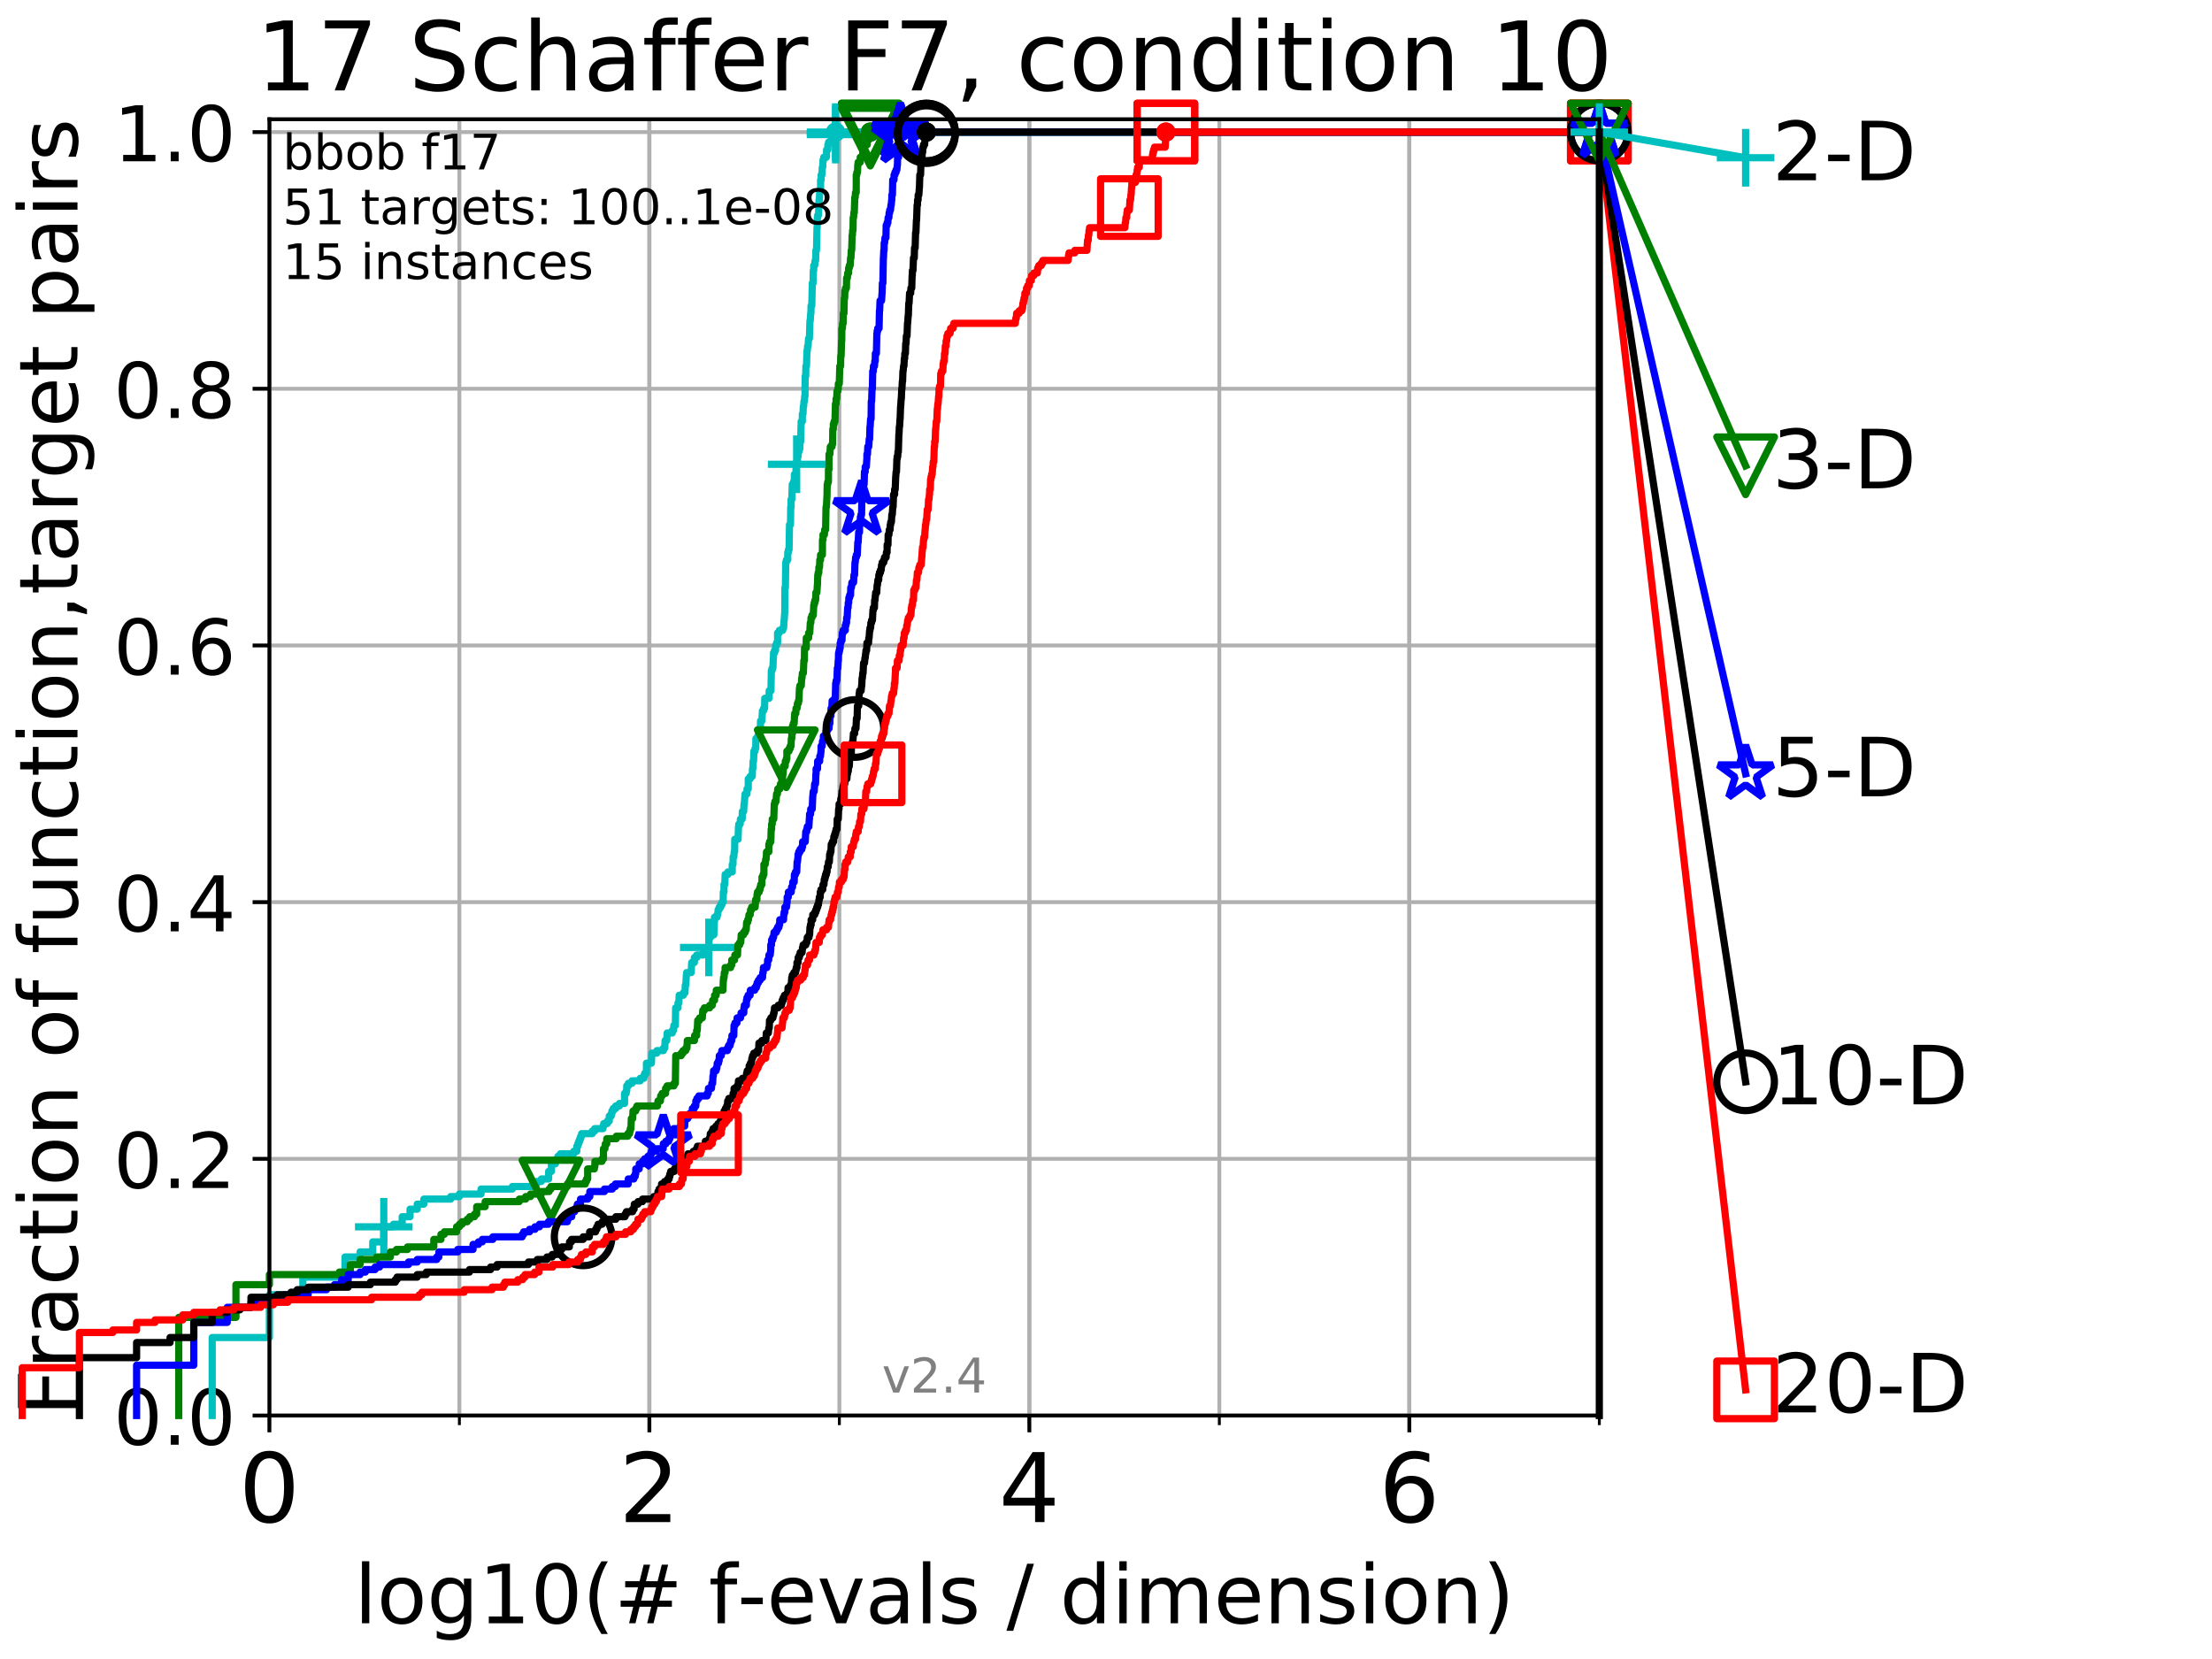 <?xml version="1.0" encoding="utf-8" standalone="no"?>
<!DOCTYPE svg PUBLIC "-//W3C//DTD SVG 1.1//EN"
  "http://www.w3.org/Graphics/SVG/1.1/DTD/svg11.dtd">
<!-- Created with matplotlib (http://matplotlib.org/) -->
<svg height="345.6pt" version="1.1" viewBox="0 0 460.8 345.6" width="460.8pt" xmlns="http://www.w3.org/2000/svg" xmlns:xlink="http://www.w3.org/1999/xlink">
 <defs>
  <style type="text/css">
*{stroke-linecap:butt;stroke-linejoin:round;}
  </style>
 </defs>
 <g id="figure_1">
  <g id="patch_1">
   <path d="M 0 345.6 
L 460.8 345.6 
L 460.8 0 
L 0 0 
z
" style="fill:#ffffff;"/>
  </g>
  <g id="axes_1">
   <g id="patch_2">
    <path d="M 56.12 294.88 
L 333.168 294.88 
L 333.168 24.84 
L 56.12 24.84 
z
" style="fill:#ffffff;"/>
   </g>
   <g id="matplotlib.axis_1">
    <g id="xtick_1">
     <g id="line2d_1">
      <path clip-path="url(#pd04bd08a3f)" d="M 56.12 294.88 
L 56.12 24.84 
" style="fill:none;stroke:#b0b0b0;stroke-linecap:square;stroke-width:0.8;"/>
     </g>
     <g id="line2d_2">
      <defs>
       <path d="M 0 0 
L 0 3.5 
" id="m0f230f4752" style="stroke:#000000;stroke-width:0.8;"/>
      </defs>
      <g>
       <use style="stroke:#000000;stroke-width:0.8;" x="56.12" xlink:href="#m0f230f4752" y="294.88"/>
      </g>
     </g>
     <g id="text_1">
      <!-- 0 -->
      <defs>
       <path d="M 31.781 66.406 
Q 24.172 66.406 20.328 58.906 
Q 16.5 51.422 16.5 36.375 
Q 16.5 21.391 20.328 13.891 
Q 24.172 6.391 31.781 6.391 
Q 39.453 6.391 43.281 13.891 
Q 47.125 21.391 47.125 36.375 
Q 47.125 51.422 43.281 58.906 
Q 39.453 66.406 31.781 66.406 
z
M 31.781 74.219 
Q 44.047 74.219 50.516 64.516 
Q 56.984 54.828 56.984 36.375 
Q 56.984 17.969 50.516 8.266 
Q 44.047 -1.422 31.781 -1.422 
Q 19.531 -1.422 13.062 8.266 
Q 6.594 17.969 6.594 36.375 
Q 6.594 54.828 13.062 64.516 
Q 19.531 74.219 31.781 74.219 
z
" id="DejaVuSans-30"/>
      </defs>
      <g transform="translate(49.758 317.077)scale(0.2 -0.2)">
       <use xlink:href="#DejaVuSans-30"/>
      </g>
     </g>
    </g>
    <g id="xtick_2">
     <g id="line2d_3">
      <path clip-path="url(#pd04bd08a3f)" d="M 135.277 294.88 
L 135.277 24.84 
" style="fill:none;stroke:#b0b0b0;stroke-linecap:square;stroke-width:0.8;"/>
     </g>
     <g id="line2d_4">
      <g>
       <use style="stroke:#000000;stroke-width:0.8;" x="135.277" xlink:href="#m0f230f4752" y="294.88"/>
      </g>
     </g>
     <g id="text_2">
      <!-- 2 -->
      <defs>
       <path d="M 19.188 8.297 
L 53.609 8.297 
L 53.609 0 
L 7.328 0 
L 7.328 8.297 
Q 12.938 14.109 22.625 23.891 
Q 32.328 33.688 34.812 36.531 
Q 39.547 41.844 41.422 45.531 
Q 43.312 49.219 43.312 52.781 
Q 43.312 58.594 39.234 62.25 
Q 35.156 65.922 28.609 65.922 
Q 23.969 65.922 18.812 64.312 
Q 13.672 62.703 7.812 59.422 
L 7.812 69.391 
Q 13.766 71.781 18.938 73 
Q 24.125 74.219 28.422 74.219 
Q 39.75 74.219 46.484 68.547 
Q 53.219 62.891 53.219 53.422 
Q 53.219 48.922 51.531 44.891 
Q 49.859 40.875 45.406 35.406 
Q 44.188 33.984 37.641 27.219 
Q 31.109 20.453 19.188 8.297 
z
" id="DejaVuSans-32"/>
      </defs>
      <g transform="translate(128.914 317.077)scale(0.2 -0.2)">
       <use xlink:href="#DejaVuSans-32"/>
      </g>
     </g>
    </g>
    <g id="xtick_3">
     <g id="line2d_5">
      <path clip-path="url(#pd04bd08a3f)" d="M 214.433 294.88 
L 214.433 24.84 
" style="fill:none;stroke:#b0b0b0;stroke-linecap:square;stroke-width:0.8;"/>
     </g>
     <g id="line2d_6">
      <g>
       <use style="stroke:#000000;stroke-width:0.8;" x="214.433" xlink:href="#m0f230f4752" y="294.88"/>
      </g>
     </g>
     <g id="text_3">
      <!-- 4 -->
      <defs>
       <path d="M 37.797 64.312 
L 12.891 25.391 
L 37.797 25.391 
z
M 35.203 72.906 
L 47.609 72.906 
L 47.609 25.391 
L 58.016 25.391 
L 58.016 17.188 
L 47.609 17.188 
L 47.609 0 
L 37.797 0 
L 37.797 17.188 
L 4.891 17.188 
L 4.891 26.703 
z
" id="DejaVuSans-34"/>
      </defs>
      <g transform="translate(208.071 317.077)scale(0.2 -0.2)">
       <use xlink:href="#DejaVuSans-34"/>
      </g>
     </g>
    </g>
    <g id="xtick_4">
     <g id="line2d_7">
      <path clip-path="url(#pd04bd08a3f)" d="M 293.59 294.88 
L 293.59 24.84 
" style="fill:none;stroke:#b0b0b0;stroke-linecap:square;stroke-width:0.8;"/>
     </g>
     <g id="line2d_8">
      <g>
       <use style="stroke:#000000;stroke-width:0.8;" x="293.59" xlink:href="#m0f230f4752" y="294.88"/>
      </g>
     </g>
     <g id="text_4">
      <!-- 6 -->
      <defs>
       <path d="M 33.016 40.375 
Q 26.375 40.375 22.484 35.828 
Q 18.609 31.297 18.609 23.391 
Q 18.609 15.531 22.484 10.953 
Q 26.375 6.391 33.016 6.391 
Q 39.656 6.391 43.531 10.953 
Q 47.406 15.531 47.406 23.391 
Q 47.406 31.297 43.531 35.828 
Q 39.656 40.375 33.016 40.375 
z
M 52.594 71.297 
L 52.594 62.312 
Q 48.875 64.062 45.094 64.984 
Q 41.312 65.922 37.594 65.922 
Q 27.828 65.922 22.672 59.328 
Q 17.531 52.734 16.797 39.406 
Q 19.672 43.656 24.016 45.922 
Q 28.375 48.188 33.594 48.188 
Q 44.578 48.188 50.953 41.516 
Q 57.328 34.859 57.328 23.391 
Q 57.328 12.156 50.688 5.359 
Q 44.047 -1.422 33.016 -1.422 
Q 20.359 -1.422 13.672 8.266 
Q 6.984 17.969 6.984 36.375 
Q 6.984 53.656 15.188 63.938 
Q 23.391 74.219 37.203 74.219 
Q 40.922 74.219 44.703 73.484 
Q 48.484 72.75 52.594 71.297 
z
" id="DejaVuSans-36"/>
      </defs>
      <g transform="translate(287.227 317.077)scale(0.2 -0.2)">
       <use xlink:href="#DejaVuSans-36"/>
      </g>
     </g>
    </g>
    <g id="xtick_5">
     <g id="line2d_9">
      <path clip-path="url(#pd04bd08a3f)" d="M 56.12 294.88 
L 56.12 24.84 
" style="fill:none;stroke:#b0b0b0;stroke-linecap:square;stroke-width:0.8;"/>
     </g>
     <g id="line2d_10">
      <defs>
       <path d="M 0 0 
L 0 2 
" id="m7e15608ff2" style="stroke:#000000;stroke-width:0.6;"/>
      </defs>
      <g>
       <use style="stroke:#000000;stroke-width:0.6;" x="56.12" xlink:href="#m7e15608ff2" y="294.88"/>
      </g>
     </g>
    </g>
    <g id="xtick_6">
     <g id="line2d_11">
      <path clip-path="url(#pd04bd08a3f)" d="M 95.698 294.88 
L 95.698 24.84 
" style="fill:none;stroke:#b0b0b0;stroke-linecap:square;stroke-width:0.8;"/>
     </g>
     <g id="line2d_12">
      <g>
       <use style="stroke:#000000;stroke-width:0.6;" x="95.698" xlink:href="#m7e15608ff2" y="294.88"/>
      </g>
     </g>
    </g>
    <g id="xtick_7">
     <g id="line2d_13">
      <path clip-path="url(#pd04bd08a3f)" d="M 135.277 294.88 
L 135.277 24.84 
" style="fill:none;stroke:#b0b0b0;stroke-linecap:square;stroke-width:0.8;"/>
     </g>
     <g id="line2d_14">
      <g>
       <use style="stroke:#000000;stroke-width:0.6;" x="135.277" xlink:href="#m7e15608ff2" y="294.88"/>
      </g>
     </g>
    </g>
    <g id="xtick_8">
     <g id="line2d_15">
      <path clip-path="url(#pd04bd08a3f)" d="M 174.855 294.88 
L 174.855 24.84 
" style="fill:none;stroke:#b0b0b0;stroke-linecap:square;stroke-width:0.8;"/>
     </g>
     <g id="line2d_16">
      <g>
       <use style="stroke:#000000;stroke-width:0.6;" x="174.855" xlink:href="#m7e15608ff2" y="294.88"/>
      </g>
     </g>
    </g>
    <g id="xtick_9">
     <g id="line2d_17">
      <path clip-path="url(#pd04bd08a3f)" d="M 214.433 294.88 
L 214.433 24.84 
" style="fill:none;stroke:#b0b0b0;stroke-linecap:square;stroke-width:0.8;"/>
     </g>
     <g id="line2d_18">
      <g>
       <use style="stroke:#000000;stroke-width:0.6;" x="214.433" xlink:href="#m7e15608ff2" y="294.88"/>
      </g>
     </g>
    </g>
    <g id="xtick_10">
     <g id="line2d_19">
      <path clip-path="url(#pd04bd08a3f)" d="M 254.011 294.88 
L 254.011 24.84 
" style="fill:none;stroke:#b0b0b0;stroke-linecap:square;stroke-width:0.8;"/>
     </g>
     <g id="line2d_20">
      <g>
       <use style="stroke:#000000;stroke-width:0.6;" x="254.011" xlink:href="#m7e15608ff2" y="294.88"/>
      </g>
     </g>
    </g>
    <g id="xtick_11">
     <g id="line2d_21">
      <path clip-path="url(#pd04bd08a3f)" d="M 293.59 294.88 
L 293.59 24.84 
" style="fill:none;stroke:#b0b0b0;stroke-linecap:square;stroke-width:0.8;"/>
     </g>
     <g id="line2d_22">
      <g>
       <use style="stroke:#000000;stroke-width:0.6;" x="293.59" xlink:href="#m7e15608ff2" y="294.88"/>
      </g>
     </g>
    </g>
    <g id="xtick_12">
     <g id="line2d_23">
      <path clip-path="url(#pd04bd08a3f)" d="M 333.168 294.88 
L 333.168 24.84 
" style="fill:none;stroke:#b0b0b0;stroke-linecap:square;stroke-width:0.8;"/>
     </g>
     <g id="line2d_24">
      <g>
       <use style="stroke:#000000;stroke-width:0.6;" x="333.168" xlink:href="#m7e15608ff2" y="294.88"/>
      </g>
     </g>
    </g>
    <g id="text_5">
     <!-- log10(# f-evals / dimension) -->
     <defs>
      <path d="M 9.422 75.984 
L 18.406 75.984 
L 18.406 0 
L 9.422 0 
z
" id="DejaVuSans-6c"/>
      <path d="M 30.609 48.391 
Q 23.391 48.391 19.188 42.75 
Q 14.984 37.109 14.984 27.297 
Q 14.984 17.484 19.156 11.844 
Q 23.344 6.203 30.609 6.203 
Q 37.797 6.203 41.984 11.859 
Q 46.188 17.531 46.188 27.297 
Q 46.188 37.016 41.984 42.703 
Q 37.797 48.391 30.609 48.391 
z
M 30.609 56 
Q 42.328 56 49.016 48.375 
Q 55.719 40.766 55.719 27.297 
Q 55.719 13.875 49.016 6.219 
Q 42.328 -1.422 30.609 -1.422 
Q 18.844 -1.422 12.172 6.219 
Q 5.516 13.875 5.516 27.297 
Q 5.516 40.766 12.172 48.375 
Q 18.844 56 30.609 56 
z
" id="DejaVuSans-6f"/>
      <path d="M 45.406 27.984 
Q 45.406 37.75 41.375 43.109 
Q 37.359 48.484 30.078 48.484 
Q 22.859 48.484 18.828 43.109 
Q 14.797 37.75 14.797 27.984 
Q 14.797 18.266 18.828 12.891 
Q 22.859 7.516 30.078 7.516 
Q 37.359 7.516 41.375 12.891 
Q 45.406 18.266 45.406 27.984 
z
M 54.391 6.781 
Q 54.391 -7.172 48.188 -13.984 
Q 42 -20.797 29.203 -20.797 
Q 24.469 -20.797 20.266 -20.094 
Q 16.062 -19.391 12.109 -17.922 
L 12.109 -9.188 
Q 16.062 -11.328 19.922 -12.344 
Q 23.781 -13.375 27.781 -13.375 
Q 36.625 -13.375 41.016 -8.766 
Q 45.406 -4.156 45.406 5.172 
L 45.406 9.625 
Q 42.625 4.781 38.281 2.391 
Q 33.938 0 27.875 0 
Q 17.828 0 11.672 7.656 
Q 5.516 15.328 5.516 27.984 
Q 5.516 40.672 11.672 48.328 
Q 17.828 56 27.875 56 
Q 33.938 56 38.281 53.609 
Q 42.625 51.219 45.406 46.391 
L 45.406 54.688 
L 54.391 54.688 
z
" id="DejaVuSans-67"/>
      <path d="M 12.406 8.297 
L 28.516 8.297 
L 28.516 63.922 
L 10.984 60.406 
L 10.984 69.391 
L 28.422 72.906 
L 38.281 72.906 
L 38.281 8.297 
L 54.391 8.297 
L 54.391 0 
L 12.406 0 
z
" id="DejaVuSans-31"/>
      <path d="M 31 75.875 
Q 24.469 64.656 21.281 53.656 
Q 18.109 42.672 18.109 31.391 
Q 18.109 20.125 21.312 9.062 
Q 24.516 -2 31 -13.188 
L 23.188 -13.188 
Q 15.875 -1.703 12.234 9.375 
Q 8.594 20.453 8.594 31.391 
Q 8.594 42.281 12.203 53.312 
Q 15.828 64.359 23.188 75.875 
z
" id="DejaVuSans-28"/>
      <path d="M 51.125 44 
L 36.922 44 
L 32.812 27.688 
L 47.125 27.688 
z
M 43.797 71.781 
L 38.719 51.516 
L 52.984 51.516 
L 58.109 71.781 
L 65.922 71.781 
L 60.891 51.516 
L 76.125 51.516 
L 76.125 44 
L 58.984 44 
L 54.984 27.688 
L 70.516 27.688 
L 70.516 20.219 
L 53.078 20.219 
L 48 0 
L 40.188 0 
L 45.219 20.219 
L 30.906 20.219 
L 25.875 0 
L 18.016 0 
L 23.094 20.219 
L 7.719 20.219 
L 7.719 27.688 
L 24.906 27.688 
L 29 44 
L 13.281 44 
L 13.281 51.516 
L 30.906 51.516 
L 35.891 71.781 
z
" id="DejaVuSans-23"/>
      <path id="DejaVuSans-20"/>
      <path d="M 37.109 75.984 
L 37.109 68.5 
L 28.516 68.5 
Q 23.688 68.5 21.797 66.547 
Q 19.922 64.594 19.922 59.516 
L 19.922 54.688 
L 34.719 54.688 
L 34.719 47.703 
L 19.922 47.703 
L 19.922 0 
L 10.891 0 
L 10.891 47.703 
L 2.297 47.703 
L 2.297 54.688 
L 10.891 54.688 
L 10.891 58.5 
Q 10.891 67.625 15.141 71.797 
Q 19.391 75.984 28.609 75.984 
z
" id="DejaVuSans-66"/>
      <path d="M 4.891 31.391 
L 31.203 31.391 
L 31.203 23.391 
L 4.891 23.391 
z
" id="DejaVuSans-2d"/>
      <path d="M 56.203 29.594 
L 56.203 25.203 
L 14.891 25.203 
Q 15.484 15.922 20.484 11.062 
Q 25.484 6.203 34.422 6.203 
Q 39.594 6.203 44.453 7.469 
Q 49.312 8.734 54.109 11.281 
L 54.109 2.781 
Q 49.266 0.734 44.188 -0.344 
Q 39.109 -1.422 33.891 -1.422 
Q 20.797 -1.422 13.156 6.188 
Q 5.516 13.812 5.516 26.812 
Q 5.516 40.234 12.766 48.109 
Q 20.016 56 32.328 56 
Q 43.359 56 49.781 48.891 
Q 56.203 41.797 56.203 29.594 
z
M 47.219 32.234 
Q 47.125 39.594 43.094 43.984 
Q 39.062 48.391 32.422 48.391 
Q 24.906 48.391 20.391 44.141 
Q 15.875 39.891 15.188 32.172 
z
" id="DejaVuSans-65"/>
      <path d="M 2.984 54.688 
L 12.5 54.688 
L 29.594 8.797 
L 46.688 54.688 
L 56.203 54.688 
L 35.688 0 
L 23.484 0 
z
" id="DejaVuSans-76"/>
      <path d="M 34.281 27.484 
Q 23.391 27.484 19.188 25 
Q 14.984 22.516 14.984 16.5 
Q 14.984 11.719 18.141 8.906 
Q 21.297 6.109 26.703 6.109 
Q 34.188 6.109 38.703 11.406 
Q 43.219 16.703 43.219 25.484 
L 43.219 27.484 
z
M 52.203 31.203 
L 52.203 0 
L 43.219 0 
L 43.219 8.297 
Q 40.141 3.328 35.547 0.953 
Q 30.953 -1.422 24.312 -1.422 
Q 15.922 -1.422 10.953 3.297 
Q 6 8.016 6 15.922 
Q 6 25.141 12.172 29.828 
Q 18.359 34.516 30.609 34.516 
L 43.219 34.516 
L 43.219 35.406 
Q 43.219 41.609 39.141 45 
Q 35.062 48.391 27.688 48.391 
Q 23 48.391 18.547 47.266 
Q 14.109 46.141 10.016 43.891 
L 10.016 52.203 
Q 14.938 54.109 19.578 55.047 
Q 24.219 56 28.609 56 
Q 40.484 56 46.344 49.844 
Q 52.203 43.703 52.203 31.203 
z
" id="DejaVuSans-61"/>
      <path d="M 44.281 53.078 
L 44.281 44.578 
Q 40.484 46.531 36.375 47.5 
Q 32.281 48.484 27.875 48.484 
Q 21.188 48.484 17.844 46.438 
Q 14.5 44.391 14.5 40.281 
Q 14.5 37.156 16.891 35.375 
Q 19.281 33.594 26.516 31.984 
L 29.594 31.297 
Q 39.156 29.25 43.188 25.516 
Q 47.219 21.781 47.219 15.094 
Q 47.219 7.469 41.188 3.016 
Q 35.156 -1.422 24.609 -1.422 
Q 20.219 -1.422 15.453 -0.562 
Q 10.688 0.297 5.422 2 
L 5.422 11.281 
Q 10.406 8.688 15.234 7.391 
Q 20.062 6.109 24.812 6.109 
Q 31.156 6.109 34.562 8.281 
Q 37.984 10.453 37.984 14.406 
Q 37.984 18.062 35.516 20.016 
Q 33.062 21.969 24.703 23.781 
L 21.578 24.516 
Q 13.234 26.266 9.516 29.906 
Q 5.812 33.547 5.812 39.891 
Q 5.812 47.609 11.281 51.797 
Q 16.75 56 26.812 56 
Q 31.781 56 36.172 55.266 
Q 40.578 54.547 44.281 53.078 
z
" id="DejaVuSans-73"/>
      <path d="M 25.391 72.906 
L 33.688 72.906 
L 8.297 -9.281 
L 0 -9.281 
z
" id="DejaVuSans-2f"/>
      <path d="M 45.406 46.391 
L 45.406 75.984 
L 54.391 75.984 
L 54.391 0 
L 45.406 0 
L 45.406 8.203 
Q 42.578 3.328 38.25 0.953 
Q 33.938 -1.422 27.875 -1.422 
Q 17.969 -1.422 11.734 6.484 
Q 5.516 14.406 5.516 27.297 
Q 5.516 40.188 11.734 48.094 
Q 17.969 56 27.875 56 
Q 33.938 56 38.25 53.625 
Q 42.578 51.266 45.406 46.391 
z
M 14.797 27.297 
Q 14.797 17.391 18.875 11.75 
Q 22.953 6.109 30.078 6.109 
Q 37.203 6.109 41.297 11.75 
Q 45.406 17.391 45.406 27.297 
Q 45.406 37.203 41.297 42.844 
Q 37.203 48.484 30.078 48.484 
Q 22.953 48.484 18.875 42.844 
Q 14.797 37.203 14.797 27.297 
z
" id="DejaVuSans-64"/>
      <path d="M 9.422 54.688 
L 18.406 54.688 
L 18.406 0 
L 9.422 0 
z
M 9.422 75.984 
L 18.406 75.984 
L 18.406 64.594 
L 9.422 64.594 
z
" id="DejaVuSans-69"/>
      <path d="M 52 44.188 
Q 55.375 50.25 60.062 53.125 
Q 64.75 56 71.094 56 
Q 79.641 56 84.281 50.016 
Q 88.922 44.047 88.922 33.016 
L 88.922 0 
L 79.891 0 
L 79.891 32.719 
Q 79.891 40.578 77.094 44.375 
Q 74.312 48.188 68.609 48.188 
Q 61.625 48.188 57.562 43.547 
Q 53.516 38.922 53.516 30.906 
L 53.516 0 
L 44.484 0 
L 44.484 32.719 
Q 44.484 40.625 41.703 44.406 
Q 38.922 48.188 33.109 48.188 
Q 26.219 48.188 22.156 43.531 
Q 18.109 38.875 18.109 30.906 
L 18.109 0 
L 9.078 0 
L 9.078 54.688 
L 18.109 54.688 
L 18.109 46.188 
Q 21.188 51.219 25.484 53.609 
Q 29.781 56 35.688 56 
Q 41.656 56 45.828 52.969 
Q 50 49.953 52 44.188 
z
" id="DejaVuSans-6d"/>
      <path d="M 54.891 33.016 
L 54.891 0 
L 45.906 0 
L 45.906 32.719 
Q 45.906 40.484 42.875 44.328 
Q 39.844 48.188 33.797 48.188 
Q 26.516 48.188 22.312 43.547 
Q 18.109 38.922 18.109 30.906 
L 18.109 0 
L 9.078 0 
L 9.078 54.688 
L 18.109 54.688 
L 18.109 46.188 
Q 21.344 51.125 25.703 53.562 
Q 30.078 56 35.797 56 
Q 45.219 56 50.047 50.172 
Q 54.891 44.344 54.891 33.016 
z
" id="DejaVuSans-6e"/>
      <path d="M 8.016 75.875 
L 15.828 75.875 
Q 23.141 64.359 26.781 53.312 
Q 30.422 42.281 30.422 31.391 
Q 30.422 20.453 26.781 9.375 
Q 23.141 -1.703 15.828 -13.188 
L 8.016 -13.188 
Q 14.5 -2 17.703 9.062 
Q 20.906 20.125 20.906 31.391 
Q 20.906 42.672 17.703 53.656 
Q 14.5 64.656 8.016 75.875 
z
" id="DejaVuSans-29"/>
     </defs>
     <g transform="translate(73.803 338.154)scale(0.17 -0.17)">
      <use xlink:href="#DejaVuSans-6c"/>
      <use x="27.783" xlink:href="#DejaVuSans-6f"/>
      <use x="88.965" xlink:href="#DejaVuSans-67"/>
      <use x="152.441" xlink:href="#DejaVuSans-31"/>
      <use x="216.064" xlink:href="#DejaVuSans-30"/>
      <use x="279.688" xlink:href="#DejaVuSans-28"/>
      <use x="318.701" xlink:href="#DejaVuSans-23"/>
      <use x="402.49" xlink:href="#DejaVuSans-20"/>
      <use x="434.277" xlink:href="#DejaVuSans-66"/>
      <use x="469.404" xlink:href="#DejaVuSans-2d"/>
      <use x="505.488" xlink:href="#DejaVuSans-65"/>
      <use x="567.012" xlink:href="#DejaVuSans-76"/>
      <use x="626.191" xlink:href="#DejaVuSans-61"/>
      <use x="687.471" xlink:href="#DejaVuSans-6c"/>
      <use x="715.254" xlink:href="#DejaVuSans-73"/>
      <use x="767.354" xlink:href="#DejaVuSans-20"/>
      <use x="799.141" xlink:href="#DejaVuSans-2f"/>
      <use x="832.832" xlink:href="#DejaVuSans-20"/>
      <use x="864.619" xlink:href="#DejaVuSans-64"/>
      <use x="928.096" xlink:href="#DejaVuSans-69"/>
      <use x="955.879" xlink:href="#DejaVuSans-6d"/>
      <use x="1053.291" xlink:href="#DejaVuSans-65"/>
      <use x="1114.814" xlink:href="#DejaVuSans-6e"/>
      <use x="1178.193" xlink:href="#DejaVuSans-73"/>
      <use x="1230.293" xlink:href="#DejaVuSans-69"/>
      <use x="1258.076" xlink:href="#DejaVuSans-6f"/>
      <use x="1319.258" xlink:href="#DejaVuSans-6e"/>
      <use x="1382.637" xlink:href="#DejaVuSans-29"/>
     </g>
    </g>
   </g>
   <g id="matplotlib.axis_2">
    <g id="ytick_1">
     <g id="line2d_25">
      <path clip-path="url(#pd04bd08a3f)" d="M 56.12 294.88 
L 333.168 294.88 
" style="fill:none;stroke:#b0b0b0;stroke-linecap:square;stroke-width:0.8;"/>
     </g>
     <g id="line2d_26">
      <defs>
       <path d="M 0 0 
L -3.5 0 
" id="m8de6d39f1d" style="stroke:#000000;stroke-width:0.8;"/>
      </defs>
      <g>
       <use style="stroke:#000000;stroke-width:0.8;" x="56.12" xlink:href="#m8de6d39f1d" y="294.88"/>
      </g>
     </g>
     <g id="text_6">
      <!-- 0.0 -->
      <defs>
       <path d="M 10.688 12.406 
L 21 12.406 
L 21 0 
L 10.688 0 
z
" id="DejaVuSans-2e"/>
      </defs>
      <g transform="translate(23.675 300.959)scale(0.16 -0.16)">
       <use xlink:href="#DejaVuSans-30"/>
       <use x="63.623" xlink:href="#DejaVuSans-2e"/>
       <use x="95.41" xlink:href="#DejaVuSans-30"/>
      </g>
     </g>
    </g>
    <g id="ytick_2">
     <g id="line2d_27">
      <path clip-path="url(#pd04bd08a3f)" d="M 56.12 241.407 
L 333.168 241.407 
" style="fill:none;stroke:#b0b0b0;stroke-linecap:square;stroke-width:0.8;"/>
     </g>
     <g id="line2d_28">
      <g>
       <use style="stroke:#000000;stroke-width:0.8;" x="56.12" xlink:href="#m8de6d39f1d" y="241.407"/>
      </g>
     </g>
     <g id="text_7">
      <!-- 0.2 -->
      <g transform="translate(23.675 247.485)scale(0.16 -0.16)">
       <use xlink:href="#DejaVuSans-30"/>
       <use x="63.623" xlink:href="#DejaVuSans-2e"/>
       <use x="95.41" xlink:href="#DejaVuSans-32"/>
      </g>
     </g>
    </g>
    <g id="ytick_3">
     <g id="line2d_29">
      <path clip-path="url(#pd04bd08a3f)" d="M 56.12 187.933 
L 333.168 187.933 
" style="fill:none;stroke:#b0b0b0;stroke-linecap:square;stroke-width:0.8;"/>
     </g>
     <g id="line2d_30">
      <g>
       <use style="stroke:#000000;stroke-width:0.8;" x="56.12" xlink:href="#m8de6d39f1d" y="187.933"/>
      </g>
     </g>
     <g id="text_8">
      <!-- 0.4 -->
      <g transform="translate(23.675 194.012)scale(0.16 -0.16)">
       <use xlink:href="#DejaVuSans-30"/>
       <use x="63.623" xlink:href="#DejaVuSans-2e"/>
       <use x="95.41" xlink:href="#DejaVuSans-34"/>
      </g>
     </g>
    </g>
    <g id="ytick_4">
     <g id="line2d_31">
      <path clip-path="url(#pd04bd08a3f)" d="M 56.12 134.46 
L 333.168 134.46 
" style="fill:none;stroke:#b0b0b0;stroke-linecap:square;stroke-width:0.8;"/>
     </g>
     <g id="line2d_32">
      <g>
       <use style="stroke:#000000;stroke-width:0.8;" x="56.12" xlink:href="#m8de6d39f1d" y="134.46"/>
      </g>
     </g>
     <g id="text_9">
      <!-- 0.6 -->
      <g transform="translate(23.675 140.539)scale(0.16 -0.16)">
       <use xlink:href="#DejaVuSans-30"/>
       <use x="63.623" xlink:href="#DejaVuSans-2e"/>
       <use x="95.41" xlink:href="#DejaVuSans-36"/>
      </g>
     </g>
    </g>
    <g id="ytick_5">
     <g id="line2d_33">
      <path clip-path="url(#pd04bd08a3f)" d="M 56.12 80.987 
L 333.168 80.987 
" style="fill:none;stroke:#b0b0b0;stroke-linecap:square;stroke-width:0.8;"/>
     </g>
     <g id="line2d_34">
      <g>
       <use style="stroke:#000000;stroke-width:0.8;" x="56.12" xlink:href="#m8de6d39f1d" y="80.987"/>
      </g>
     </g>
     <g id="text_10">
      <!-- 0.8 -->
      <defs>
       <path d="M 31.781 34.625 
Q 24.75 34.625 20.719 30.859 
Q 16.703 27.094 16.703 20.516 
Q 16.703 13.922 20.719 10.156 
Q 24.75 6.391 31.781 6.391 
Q 38.812 6.391 42.859 10.172 
Q 46.922 13.969 46.922 20.516 
Q 46.922 27.094 42.891 30.859 
Q 38.875 34.625 31.781 34.625 
z
M 21.922 38.812 
Q 15.578 40.375 12.031 44.719 
Q 8.5 49.078 8.5 55.328 
Q 8.5 64.062 14.719 69.141 
Q 20.953 74.219 31.781 74.219 
Q 42.672 74.219 48.875 69.141 
Q 55.078 64.062 55.078 55.328 
Q 55.078 49.078 51.531 44.719 
Q 48 40.375 41.703 38.812 
Q 48.828 37.156 52.797 32.312 
Q 56.781 27.484 56.781 20.516 
Q 56.781 9.906 50.312 4.234 
Q 43.844 -1.422 31.781 -1.422 
Q 19.734 -1.422 13.25 4.234 
Q 6.781 9.906 6.781 20.516 
Q 6.781 27.484 10.781 32.312 
Q 14.797 37.156 21.922 38.812 
z
M 18.312 54.391 
Q 18.312 48.734 21.844 45.562 
Q 25.391 42.391 31.781 42.391 
Q 38.141 42.391 41.719 45.562 
Q 45.312 48.734 45.312 54.391 
Q 45.312 60.062 41.719 63.234 
Q 38.141 66.406 31.781 66.406 
Q 25.391 66.406 21.844 63.234 
Q 18.312 60.062 18.312 54.391 
z
" id="DejaVuSans-38"/>
      </defs>
      <g transform="translate(23.675 87.066)scale(0.16 -0.16)">
       <use xlink:href="#DejaVuSans-30"/>
       <use x="63.623" xlink:href="#DejaVuSans-2e"/>
       <use x="95.41" xlink:href="#DejaVuSans-38"/>
      </g>
     </g>
    </g>
    <g id="ytick_6">
     <g id="line2d_35">
      <path clip-path="url(#pd04bd08a3f)" d="M 56.12 27.514 
L 333.168 27.514 
" style="fill:none;stroke:#b0b0b0;stroke-linecap:square;stroke-width:0.8;"/>
     </g>
     <g id="line2d_36">
      <g>
       <use style="stroke:#000000;stroke-width:0.8;" x="56.12" xlink:href="#m8de6d39f1d" y="27.514"/>
      </g>
     </g>
     <g id="text_11">
      <!-- 1.0 -->
      <g transform="translate(23.675 33.592)scale(0.16 -0.16)">
       <use xlink:href="#DejaVuSans-31"/>
       <use x="63.623" xlink:href="#DejaVuSans-2e"/>
       <use x="95.41" xlink:href="#DejaVuSans-30"/>
      </g>
     </g>
    </g>
    <g id="text_12">
     <!-- Fraction of function,target pairs -->
     <defs>
      <path d="M 9.812 72.906 
L 51.703 72.906 
L 51.703 64.594 
L 19.672 64.594 
L 19.672 43.109 
L 48.578 43.109 
L 48.578 34.812 
L 19.672 34.812 
L 19.672 0 
L 9.812 0 
z
" id="DejaVuSans-46"/>
      <path d="M 41.109 46.297 
Q 39.594 47.172 37.812 47.578 
Q 36.031 48 33.891 48 
Q 26.266 48 22.188 43.047 
Q 18.109 38.094 18.109 28.812 
L 18.109 0 
L 9.078 0 
L 9.078 54.688 
L 18.109 54.688 
L 18.109 46.188 
Q 20.953 51.172 25.484 53.578 
Q 30.031 56 36.531 56 
Q 37.453 56 38.578 55.875 
Q 39.703 55.766 41.062 55.516 
z
" id="DejaVuSans-72"/>
      <path d="M 48.781 52.594 
L 48.781 44.188 
Q 44.969 46.297 41.141 47.344 
Q 37.312 48.391 33.406 48.391 
Q 24.656 48.391 19.812 42.844 
Q 14.984 37.312 14.984 27.297 
Q 14.984 17.281 19.812 11.734 
Q 24.656 6.203 33.406 6.203 
Q 37.312 6.203 41.141 7.25 
Q 44.969 8.297 48.781 10.406 
L 48.781 2.094 
Q 45.016 0.344 40.984 -0.531 
Q 36.969 -1.422 32.422 -1.422 
Q 20.062 -1.422 12.781 6.344 
Q 5.516 14.109 5.516 27.297 
Q 5.516 40.672 12.859 48.328 
Q 20.219 56 33.016 56 
Q 37.156 56 41.109 55.141 
Q 45.062 54.297 48.781 52.594 
z
" id="DejaVuSans-63"/>
      <path d="M 18.312 70.219 
L 18.312 54.688 
L 36.812 54.688 
L 36.812 47.703 
L 18.312 47.703 
L 18.312 18.016 
Q 18.312 11.328 20.141 9.422 
Q 21.969 7.516 27.594 7.516 
L 36.812 7.516 
L 36.812 0 
L 27.594 0 
Q 17.188 0 13.234 3.875 
Q 9.281 7.766 9.281 18.016 
L 9.281 47.703 
L 2.688 47.703 
L 2.688 54.688 
L 9.281 54.688 
L 9.281 70.219 
z
" id="DejaVuSans-74"/>
      <path d="M 8.5 21.578 
L 8.5 54.688 
L 17.484 54.688 
L 17.484 21.922 
Q 17.484 14.156 20.5 10.266 
Q 23.531 6.391 29.594 6.391 
Q 36.859 6.391 41.078 11.031 
Q 45.312 15.672 45.312 23.688 
L 45.312 54.688 
L 54.297 54.688 
L 54.297 0 
L 45.312 0 
L 45.312 8.406 
Q 42.047 3.422 37.719 1 
Q 33.406 -1.422 27.688 -1.422 
Q 18.266 -1.422 13.375 4.438 
Q 8.5 10.297 8.5 21.578 
z
M 31.109 56 
z
" id="DejaVuSans-75"/>
      <path d="M 11.719 12.406 
L 22.016 12.406 
L 22.016 4 
L 14.016 -11.625 
L 7.719 -11.625 
L 11.719 4 
z
" id="DejaVuSans-2c"/>
      <path d="M 18.109 8.203 
L 18.109 -20.797 
L 9.078 -20.797 
L 9.078 54.688 
L 18.109 54.688 
L 18.109 46.391 
Q 20.953 51.266 25.266 53.625 
Q 29.594 56 35.594 56 
Q 45.562 56 51.781 48.094 
Q 58.016 40.188 58.016 27.297 
Q 58.016 14.406 51.781 6.484 
Q 45.562 -1.422 35.594 -1.422 
Q 29.594 -1.422 25.266 0.953 
Q 20.953 3.328 18.109 8.203 
z
M 48.688 27.297 
Q 48.688 37.203 44.609 42.844 
Q 40.531 48.484 33.406 48.484 
Q 26.266 48.484 22.188 42.844 
Q 18.109 37.203 18.109 27.297 
Q 18.109 17.391 22.188 11.75 
Q 26.266 6.109 33.406 6.109 
Q 40.531 6.109 44.609 11.75 
Q 48.688 17.391 48.688 27.297 
z
" id="DejaVuSans-70"/>
     </defs>
     <g transform="translate(16.14 294.999)rotate(-90)scale(0.17 -0.17)">
      <use xlink:href="#DejaVuSans-46"/>
      <use x="57.41" xlink:href="#DejaVuSans-72"/>
      <use x="98.523" xlink:href="#DejaVuSans-61"/>
      <use x="159.803" xlink:href="#DejaVuSans-63"/>
      <use x="214.783" xlink:href="#DejaVuSans-74"/>
      <use x="253.992" xlink:href="#DejaVuSans-69"/>
      <use x="281.775" xlink:href="#DejaVuSans-6f"/>
      <use x="342.957" xlink:href="#DejaVuSans-6e"/>
      <use x="406.336" xlink:href="#DejaVuSans-20"/>
      <use x="438.123" xlink:href="#DejaVuSans-6f"/>
      <use x="499.305" xlink:href="#DejaVuSans-66"/>
      <use x="534.51" xlink:href="#DejaVuSans-20"/>
      <use x="566.297" xlink:href="#DejaVuSans-66"/>
      <use x="601.502" xlink:href="#DejaVuSans-75"/>
      <use x="664.881" xlink:href="#DejaVuSans-6e"/>
      <use x="728.26" xlink:href="#DejaVuSans-63"/>
      <use x="783.24" xlink:href="#DejaVuSans-74"/>
      <use x="822.449" xlink:href="#DejaVuSans-69"/>
      <use x="850.232" xlink:href="#DejaVuSans-6f"/>
      <use x="911.414" xlink:href="#DejaVuSans-6e"/>
      <use x="974.793" xlink:href="#DejaVuSans-2c"/>
      <use x="1006.58" xlink:href="#DejaVuSans-74"/>
      <use x="1045.789" xlink:href="#DejaVuSans-61"/>
      <use x="1107.068" xlink:href="#DejaVuSans-72"/>
      <use x="1148.166" xlink:href="#DejaVuSans-67"/>
      <use x="1211.643" xlink:href="#DejaVuSans-65"/>
      <use x="1273.166" xlink:href="#DejaVuSans-74"/>
      <use x="1312.375" xlink:href="#DejaVuSans-20"/>
      <use x="1344.162" xlink:href="#DejaVuSans-70"/>
      <use x="1407.639" xlink:href="#DejaVuSans-61"/>
      <use x="1468.918" xlink:href="#DejaVuSans-69"/>
      <use x="1496.701" xlink:href="#DejaVuSans-72"/>
      <use x="1537.814" xlink:href="#DejaVuSans-73"/>
     </g>
    </g>
   </g>
   <g id="line2d_37">
    <defs>
     <path d="M 0 1.5 
C 0.398 1.5 0.779 1.342 1.061 1.061 
C 1.342 0.779 1.5 0.398 1.5 0 
C 1.5 -0.398 1.342 -0.779 1.061 -1.061 
C 0.779 -1.342 0.398 -1.5 0 -1.5 
C -0.398 -1.5 -0.779 -1.342 -1.061 -1.061 
C -1.342 -0.779 -1.5 -0.398 -1.5 0 
C -1.5 0.398 -1.342 0.779 -1.061 1.061 
C -0.779 1.342 -0.398 1.5 0 1.5 
z
" id="m1a9ffe1d3b" style="stroke:#00bfbf;"/>
    </defs>
    <g>
     <use style="fill:#00bfbf;stroke:#00bfbf;" x="174.063" xlink:href="#m1a9ffe1d3b" y="27.514"/>
     <use style="fill:#00bfbf;stroke:#00bfbf;" x="174.063" xlink:href="#m1a9ffe1d3b" y="27.514"/>
    </g>
   </g>
   <g id="line2d_38">
    <path d="M 44.206 294.88 
L 44.206 278.628 
L 56.12 278.628 
L 56.12 269.716 
L 63.089 269.716 
L 63.089 266.046 
L 71.87 266.046 
L 71.87 261.852 
L 75.004 261.852 
L 75.004 260.804 
L 77.653 260.804 
L 77.653 258.707 
L 79.949 258.707 
L 79.949 255.561 
L 81.973 255.561 
L 81.973 255.037 
L 83.784 255.037 
L 83.784 253.464 
L 85.422 253.464 
L 85.422 251.892 
L 86.918 251.892 
L 86.918 250.843 
L 88.294 250.843 
L 88.294 249.795 
L 93.887 249.795 
L 93.887 249.27 
L 95.698 249.27 
L 95.698 248.746 
L 100.208 248.746 
L 100.208 247.698 
L 106.731 247.698 
L 106.731 247.173 
L 111.101 247.173 
L 111.101 246.649 
L 111.788 246.649 
L 111.788 246.125 
L 112.771 246.125 
L 112.771 245.601 
L 114.293 245.601 
L 114.293 244.028 
L 114.866 244.028 
L 114.866 242.455 
L 115.691 242.455 
L 115.691 241.931 
L 115.958 241.931 
L 115.958 241.407 
L 116.22 241.407 
L 116.22 240.882 
L 116.733 240.882 
L 116.733 240.358 
L 119.527 240.358 
L 119.527 239.834 
L 120.16 239.834 
L 120.16 238.785 
L 120.365 238.785 
L 120.365 238.261 
L 120.569 238.261 
L 120.569 237.737 
L 120.77 237.737 
L 120.77 237.213 
L 120.969 237.213 
L 120.969 236.689 
L 121.165 236.689 
L 121.165 236.164 
L 123.362 236.164 
L 123.362 235.64 
L 123.87 235.64 
L 123.87 235.116 
L 125.615 235.116 
L 125.615 234.592 
L 125.765 234.592 
L 125.765 234.067 
L 126.496 234.067 
L 126.496 233.543 
L 126.921 233.543 
L 126.921 232.495 
L 127.335 232.495 
L 127.335 231.97 
L 127.471 231.97 
L 127.471 231.446 
L 127.739 231.446 
L 127.739 230.922 
L 128.264 230.922 
L 128.264 230.398 
L 129.023 230.398 
L 129.023 229.873 
L 130.101 229.873 
L 130.101 227.776 
L 130.446 227.776 
L 130.446 227.252 
L 130.559 227.252 
L 130.559 226.204 
L 130.895 226.204 
L 130.895 225.679 
L 131.655 225.679 
L 131.655 225.155 
L 133.37 225.155 
L 133.37 224.631 
L 134.121 224.631 
L 134.121 224.107 
L 134.304 224.107 
L 134.304 223.582 
L 134.664 223.582 
L 134.664 221.485 
L 135.701 221.485 
L 135.785 219.388 
L 136.837 219.388 
L 136.837 218.864 
L 138.194 218.864 
L 138.194 218.34 
L 138.482 218.34 
L 138.553 216.767 
L 138.905 216.767 
L 138.974 215.194 
L 140.049 215.194 
L 140.049 214.67 
L 140.307 214.67 
L 140.371 213.622 
L 140.688 213.622 
L 140.75 209.952 
L 141.243 209.952 
L 141.243 208.903 
L 141.425 208.903 
L 141.485 207.331 
L 142.36 207.331 
L 142.36 206.806 
L 142.698 206.806 
L 142.754 205.234 
L 142.865 205.234 
L 142.975 203.137 
L 143.03 203.137 
L 143.03 202.612 
L 143.988 202.612 
L 144.091 200.515 
L 144.648 200.515 
L 144.648 199.467 
L 145.139 199.467 
L 145.139 198.943 
L 146.489 198.943 
L 146.489 198.418 
L 146.623 198.418 
L 146.623 197.894 
L 147.531 197.894 
L 147.531 197.37 
L 147.657 197.37 
L 147.699 195.273 
L 148.029 195.273 
L 148.029 194.749 
L 148.711 194.749 
L 148.79 192.127 
L 148.829 192.127 
L 148.829 191.079 
L 149.367 191.079 
L 149.367 190.555 
L 149.518 190.555 
L 149.593 189.506 
L 149.816 189.506 
L 149.816 188.982 
L 150.145 188.982 
L 150.145 188.458 
L 150.396 188.458 
L 150.396 187.933 
L 150.644 187.933 
L 150.679 185.836 
L 150.819 185.836 
L 150.819 184.264 
L 150.992 184.264 
L 151.061 182.167 
L 151.634 182.167 
L 151.634 181.642 
L 152.539 181.642 
L 152.539 180.07 
L 152.696 180.07 
L 152.727 178.497 
L 152.882 178.497 
L 152.944 177.449 
L 153.036 177.449 
L 153.066 174.827 
L 153.754 174.827 
L 153.842 172.206 
L 153.9 172.206 
L 153.9 171.682 
L 154.189 171.682 
L 154.246 170.633 
L 154.613 170.633 
L 154.64 169.061 
L 154.917 169.061 
L 154.999 167.488 
L 155.053 167.488 
L 155.162 165.915 
L 155.216 165.915 
L 155.216 165.391 
L 155.615 165.391 
L 155.615 164.342 
L 155.876 164.342 
L 155.876 162.245 
L 156.286 162.245 
L 156.286 161.721 
L 156.711 161.721 
L 156.761 160.148 
L 156.834 160.148 
L 156.883 158.576 
L 156.981 158.576 
L 157.054 156.479 
L 157.27 156.479 
L 157.27 155.954 
L 157.437 155.954 
L 157.46 153.857 
L 157.835 153.857 
L 157.835 153.333 
L 158.359 153.333 
L 158.426 150.188 
L 158.714 150.188 
L 158.823 148.091 
L 159.062 148.091 
L 159.062 147.566 
L 159.276 147.566 
L 159.319 145.469 
L 160.208 145.469 
L 160.228 143.897 
L 160.606 143.897 
L 160.685 139.703 
L 160.841 139.703 
L 160.841 139.178 
L 161.015 139.178 
L 161.091 137.081 
L 161.13 137.081 
L 161.13 136.033 
L 161.32 136.033 
L 161.32 135.509 
L 161.563 135.509 
L 161.563 134.46 
L 161.767 134.46 
L 161.767 133.936 
L 161.986 133.936 
L 161.986 131.839 
L 162.346 131.839 
L 162.346 131.315 
L 163.061 131.315 
L 163.061 130.79 
L 163.247 130.79 
L 163.331 129.218 
L 163.365 129.218 
L 163.465 127.645 
L 163.482 127.645 
L 163.515 122.403 
L 163.615 122.403 
L 163.681 117.16 
L 163.812 117.16 
L 163.812 116.636 
L 164.104 116.636 
L 164.104 115.063 
L 164.232 115.063 
L 164.232 114.539 
L 164.375 114.539 
L 164.469 109.296 
L 164.672 109.296 
L 164.719 105.627 
L 164.796 105.627 
L 164.796 104.054 
L 164.95 104.054 
L 165.041 100.908 
L 165.298 100.908 
L 165.298 100.384 
L 165.447 100.384 
L 165.492 98.811 
L 165.8 98.811 
L 165.858 96.714 
L 165.959 96.714 
L 165.959 96.19 
L 166.132 96.19 
L 166.132 95.142 
L 166.245 95.142 
L 166.288 94.093 
L 166.457 94.093 
L 166.457 93.569 
L 166.61 93.569 
L 166.68 91.996 
L 166.79 91.996 
L 166.899 87.802 
L 167.143 87.802 
L 167.143 86.229 
L 167.278 86.229 
L 167.344 84.657 
L 167.411 84.657 
L 167.477 83.608 
L 167.569 83.608 
L 167.634 82.56 
L 167.7 82.56 
L 167.726 78.366 
L 167.842 78.366 
L 167.881 76.269 
L 168.01 76.269 
L 168.099 73.123 
L 168.175 73.123 
L 168.238 72.075 
L 168.339 72.075 
L 168.439 70.502 
L 168.613 70.502 
L 168.724 66.832 
L 168.785 66.832 
L 168.883 65.259 
L 168.932 65.259 
L 168.956 63.687 
L 169.113 63.687 
L 169.22 58.969 
L 169.375 58.969 
L 169.422 56.347 
L 169.516 56.347 
L 169.516 55.299 
L 169.714 55.299 
L 169.807 54.25 
L 169.91 54.25 
L 169.967 52.153 
L 170.092 52.153 
L 170.194 47.435 
L 170.228 47.435 
L 170.262 45.338 
L 170.34 45.338 
L 170.34 44.814 
L 170.507 44.814 
L 170.617 41.668 
L 170.683 41.668 
L 170.749 40.096 
L 170.814 40.096 
L 170.814 39.571 
L 170.944 39.571 
L 170.944 37.474 
L 171.062 37.474 
L 171.062 36.426 
L 171.222 36.426 
L 171.296 34.853 
L 171.381 34.853 
L 171.454 33.28 
L 171.6 33.28 
L 171.6 32.756 
L 172.162 32.756 
L 172.192 31.183 
L 172.461 31.183 
L 172.461 30.135 
L 172.609 30.135 
L 172.609 29.611 
L 173.158 29.611 
L 173.158 29.086 
L 173.272 29.086 
L 173.328 28.038 
L 174.063 28.038 
L 174.063 27.514 
L 333.168 27.514 
L 333.168 27.514 
" style="fill:none;stroke:#00bfbf;stroke-linecap:square;stroke-width:1.5;"/>
   </g>
   <g id="line2d_39">
    <defs>
     <path d="M -6 0 
L 6 0 
M 0 6 
L 0 -6 
" id="m5313e8d578" style="stroke:#00bfbf;stroke-width:1.5;"/>
    </defs>
    <g>
     <use style="fill-opacity:0;stroke:#00bfbf;stroke-width:1.5;" x="79.949" xlink:href="#m5313e8d578" y="255.561"/>
     <use style="fill-opacity:0;stroke:#00bfbf;stroke-width:1.5;" x="147.657" xlink:href="#m5313e8d578" y="197.37"/>
     <use style="fill-opacity:0;stroke:#00bfbf;stroke-width:1.5;" x="165.959" xlink:href="#m5313e8d578" y="96.714"/>
     <use style="fill-opacity:0;stroke:#00bfbf;stroke-width:1.5;" x="174.063" xlink:href="#m5313e8d578" y="28.038"/>
     <use style="fill-opacity:0;stroke:#00bfbf;stroke-width:1.5;" x="174.063" xlink:href="#m5313e8d578" y="27.514"/>
     <use style="fill-opacity:0;stroke:#00bfbf;stroke-width:1.5;" x="333.168" xlink:href="#m5313e8d578" y="27.514"/>
    </g>
   </g>
   <g id="line2d_40">
    <path style="fill:none;stroke:#00bfbf;stroke-linecap:square;stroke-width:1.5;"/>
    <g/>
   </g>
   <g id="line2d_41">
    <defs>
     <path d="M 0 1.5 
C 0.398 1.5 0.779 1.342 1.061 1.061 
C 1.342 0.779 1.5 0.398 1.5 0 
C 1.5 -0.398 1.342 -0.779 1.061 -1.061 
C 0.779 -1.342 0.398 -1.5 0 -1.5 
C -0.398 -1.5 -0.779 -1.342 -1.061 -1.061 
C -1.342 -0.779 -1.5 -0.398 -1.5 0 
C -1.5 0.398 -1.342 0.779 -1.061 1.061 
C -0.779 1.342 -0.398 1.5 0 1.5 
z
" id="mcb1b7c862a" style="stroke:#008000;"/>
    </defs>
    <g>
     <use style="fill:#008000;stroke:#008000;" x="181.301" xlink:href="#mcb1b7c862a" y="27.514"/>
     <use style="fill:#008000;stroke:#008000;" x="181.301" xlink:href="#mcb1b7c862a" y="27.514"/>
    </g>
   </g>
   <g id="line2d_42">
    <path d="M 37.236 294.88 
L 37.236 274.434 
L 49.151 274.434 
L 49.151 267.619 
L 56.12 267.619 
L 56.12 265.522 
L 70.684 265.522 
L 70.684 264.998 
L 72.979 264.998 
L 72.979 263.425 
L 75.004 263.425 
L 75.004 262.377 
L 78.453 262.377 
L 78.453 261.852 
L 81.324 261.852 
L 81.324 260.804 
L 82.598 260.804 
L 82.598 260.28 
L 84.893 260.28 
L 84.893 259.755 
L 90.367 259.755 
L 90.367 258.183 
L 91.863 258.183 
L 91.863 257.134 
L 92.564 257.134 
L 92.564 256.61 
L 95.116 256.61 
L 95.116 255.561 
L 95.698 255.561 
L 95.698 255.037 
L 96.262 255.037 
L 96.262 254.513 
L 97.337 254.513 
L 97.337 253.989 
L 97.85 253.989 
L 97.85 253.464 
L 98.832 253.464 
L 98.832 252.94 
L 99.303 252.94 
L 99.303 251.367 
L 101.068 251.367 
L 101.068 250.319 
L 108.176 250.319 
L 108.176 249.795 
L 109.509 249.795 
L 109.509 249.27 
L 110.506 249.27 
L 110.506 248.746 
L 112.771 248.746 
L 112.771 248.222 
L 114.39 248.222 
L 114.39 247.698 
L 114.772 247.698 
L 114.772 247.173 
L 118.187 247.173 
L 118.187 246.649 
L 121.929 246.649 
L 121.929 246.125 
L 122.176 246.125 
L 122.176 245.601 
L 122.42 245.601 
L 122.42 243.504 
L 123.815 243.504 
L 123.815 242.979 
L 123.926 242.979 
L 123.926 241.931 
L 125.412 241.931 
L 125.412 241.407 
L 125.715 241.407 
L 125.715 239.31 
L 126.012 239.31 
L 126.11 238.261 
L 126.4 238.261 
L 126.4 237.213 
L 128.393 237.213 
L 128.393 236.689 
L 130.784 236.689 
L 130.784 236.164 
L 131.152 236.164 
L 131.152 235.64 
L 131.297 235.64 
L 131.297 235.116 
L 131.441 235.116 
L 131.513 233.019 
L 131.795 233.019 
L 131.865 231.446 
L 132.416 231.446 
L 132.416 230.922 
L 132.684 230.922 
L 132.684 230.398 
L 136.967 230.398 
L 137.07 229.349 
L 137.579 229.349 
L 137.629 228.301 
L 137.926 228.301 
L 137.926 227.776 
L 138.648 227.776 
L 138.648 226.728 
L 138.974 226.728 
L 138.974 226.204 
L 140.392 226.204 
L 140.392 225.679 
L 140.688 225.679 
L 140.771 219.913 
L 141.899 219.913 
L 141.899 219.388 
L 142.284 219.388 
L 142.284 218.864 
L 142.846 218.864 
L 142.846 218.34 
L 143.103 218.34 
L 143.175 216.767 
L 144.665 216.767 
L 144.698 215.719 
L 145.123 215.719 
L 145.123 214.67 
L 145.252 214.67 
L 145.348 212.573 
L 145.726 212.573 
L 145.726 212.049 
L 146.309 212.049 
L 146.399 210.476 
L 146.726 210.476 
L 146.726 209.952 
L 147.837 209.952 
L 147.837 209.428 
L 148.381 209.428 
L 148.461 208.379 
L 148.855 208.379 
L 148.855 207.331 
L 149.19 207.331 
L 149.215 206.282 
L 150.609 206.282 
L 150.679 204.185 
L 150.726 204.185 
L 150.726 203.661 
L 150.842 203.661 
L 150.888 202.612 
L 151.049 202.612 
L 151.049 201.564 
L 152.2 201.564 
L 152.2 201.04 
L 152.434 201.04 
L 152.434 199.991 
L 153.015 199.991 
L 153.076 198.943 
L 153.637 198.943 
L 153.715 196.846 
L 154.084 196.846 
L 154.084 196.321 
L 154.312 196.321 
L 154.407 194.749 
L 154.889 194.749 
L 154.889 194.224 
L 155.252 194.224 
L 155.252 193.7 
L 155.448 193.7 
L 155.536 192.127 
L 155.764 192.127 
L 155.764 191.603 
L 155.92 191.603 
L 156.023 190.555 
L 156.278 190.555 
L 156.362 189.506 
L 156.579 189.506 
L 156.579 188.982 
L 157.31 188.982 
L 157.405 187.409 
L 157.672 187.409 
L 157.703 186.361 
L 157.796 186.361 
L 157.796 185.836 
L 158.148 185.836 
L 158.148 185.312 
L 158.344 185.312 
L 158.344 184.788 
L 158.463 184.788 
L 158.463 184.264 
L 158.714 184.264 
L 158.743 182.691 
L 158.961 182.691 
L 158.961 182.167 
L 159.134 182.167 
L 159.134 180.07 
L 159.403 180.07 
L 159.502 179.021 
L 159.599 179.021 
L 159.683 177.449 
L 160.161 177.449 
L 160.161 175.876 
L 160.308 175.876 
L 160.308 175.352 
L 160.573 175.352 
L 160.652 172.73 
L 160.743 172.73 
L 160.743 171.682 
L 160.873 171.682 
L 160.873 170.633 
L 161.193 170.633 
L 161.294 167.488 
L 161.42 167.488 
L 161.42 166.964 
L 161.656 166.964 
L 161.767 165.391 
L 161.95 165.391 
L 162.023 164.342 
L 162.464 164.342 
L 162.464 163.818 
L 162.593 163.818 
L 162.593 163.294 
L 162.826 163.294 
L 162.895 162.245 
L 163.021 162.245 
L 163.078 161.197 
L 163.146 161.197 
L 163.202 159.624 
L 163.56 159.624 
L 163.593 158.576 
L 163.79 158.576 
L 163.79 158.051 
L 163.921 158.051 
L 163.921 156.479 
L 164.369 156.479 
L 164.369 155.954 
L 164.6 155.954 
L 164.6 155.43 
L 164.796 155.43 
L 164.848 153.857 
L 164.94 153.857 
L 164.95 152.809 
L 165.082 152.809 
L 165.092 151.236 
L 165.253 151.236 
L 165.253 150.712 
L 165.432 150.712 
L 165.511 149.139 
L 165.551 149.139 
L 165.551 148.615 
L 165.786 148.615 
L 165.824 147.566 
L 166.036 147.566 
L 166.122 146.518 
L 166.321 146.518 
L 166.321 145.994 
L 166.434 145.994 
L 166.536 143.372 
L 166.62 143.372 
L 166.62 142.848 
L 166.913 142.848 
L 167.013 141.275 
L 167.067 141.275 
L 167.148 140.227 
L 167.353 140.227 
L 167.459 137.606 
L 167.564 137.606 
L 167.599 134.984 
L 167.937 134.984 
L 167.963 132.887 
L 168.452 132.887 
L 168.452 131.839 
L 168.691 131.839 
L 168.798 129.742 
L 168.911 129.742 
L 168.952 128.693 
L 169.137 128.693 
L 169.137 128.169 
L 169.422 128.169 
L 169.516 126.072 
L 169.617 126.072 
L 169.617 125.548 
L 169.764 125.548 
L 169.764 125.024 
L 169.91 125.024 
L 169.963 123.451 
L 170.168 123.451 
L 170.273 121.878 
L 170.288 121.878 
L 170.355 119.781 
L 170.444 119.781 
L 170.444 119.257 
L 170.584 119.257 
L 170.584 118.209 
L 170.716 118.209 
L 170.781 116.636 
L 170.933 116.636 
L 170.933 115.587 
L 171.318 115.587 
L 171.339 112.442 
L 171.451 112.442 
L 171.451 111.393 
L 171.735 111.393 
L 171.796 110.345 
L 171.987 110.345 
L 172.075 105.627 
L 172.155 105.627 
L 172.256 103.53 
L 172.276 103.53 
L 172.322 100.908 
L 172.428 100.908 
L 172.428 100.384 
L 172.573 100.384 
L 172.592 97.763 
L 172.697 97.763 
L 172.703 94.617 
L 172.878 94.617 
L 172.974 93.045 
L 173.328 93.045 
L 173.328 92.52 
L 173.447 92.52 
L 173.49 89.375 
L 173.601 89.375 
L 173.601 88.326 
L 173.761 88.326 
L 173.761 87.802 
L 173.937 87.802 
L 174.039 84.132 
L 174.165 84.132 
L 174.171 83.084 
L 174.296 83.084 
L 174.361 81.511 
L 174.519 81.511 
L 174.519 80.987 
L 174.636 80.987 
L 174.642 79.938 
L 174.838 79.938 
L 174.946 76.269 
L 175.111 76.269 
L 175.145 74.172 
L 175.223 74.172 
L 175.313 71.026 
L 175.357 71.026 
L 175.374 68.405 
L 175.49 68.405 
L 175.523 67.356 
L 175.644 67.356 
L 175.677 65.259 
L 175.813 65.259 
L 175.883 62.114 
L 175.959 62.114 
L 176.002 60.541 
L 176.13 60.541 
L 176.13 60.017 
L 176.326 60.017 
L 176.362 57.92 
L 176.524 57.92 
L 176.597 56.872 
L 176.777 56.872 
L 176.787 55.823 
L 176.93 55.823 
L 176.93 55.299 
L 177.107 55.299 
L 177.187 53.726 
L 177.267 53.726 
L 177.332 52.153 
L 177.421 52.153 
L 177.519 49.008 
L 177.573 49.008 
L 177.622 47.959 
L 177.7 47.959 
L 177.734 45.338 
L 177.811 45.338 
L 177.879 44.29 
L 177.965 44.29 
L 178.065 41.144 
L 178.15 41.144 
L 178.212 40.096 
L 178.367 40.096 
L 178.376 36.426 
L 178.492 36.426 
L 178.492 35.902 
L 178.635 35.902 
L 178.69 34.329 
L 178.759 34.329 
L 178.759 33.805 
L 179.201 33.805 
L 179.201 32.756 
L 179.718 32.756 
L 179.735 31.708 
L 179.924 31.708 
L 180.026 30.135 
L 180.671 30.135 
L 180.671 29.086 
L 181.039 29.086 
L 181.039 28.562 
L 181.301 28.562 
L 181.301 27.514 
L 333.168 27.514 
L 333.168 27.514 
" style="fill:none;stroke:#008000;stroke-linecap:square;stroke-width:1.5;"/>
   </g>
   <g id="line2d_43">
    <defs>
     <path d="M -0 6 
L 6 -6 
L -6 -6 
z
" id="mab550461b6" style="stroke:#008000;stroke-linejoin:miter;stroke-width:1.5;"/>
    </defs>
    <g>
     <use style="fill-opacity:0;stroke:#008000;stroke-linejoin:miter;stroke-width:1.5;" x="114.772" xlink:href="#mab550461b6" y="247.698"/>
     <use style="fill-opacity:0;stroke:#008000;stroke-linejoin:miter;stroke-width:1.5;" x="163.79" xlink:href="#mab550461b6" y="158.051"/>
     <use style="fill-opacity:0;stroke:#008000;stroke-linejoin:miter;stroke-width:1.5;" x="181.301" xlink:href="#mab550461b6" y="28.562"/>
     <use style="fill-opacity:0;stroke:#008000;stroke-linejoin:miter;stroke-width:1.5;" x="181.301" xlink:href="#mab550461b6" y="27.514"/>
     <use style="fill-opacity:0;stroke:#008000;stroke-linejoin:miter;stroke-width:1.5;" x="181.301" xlink:href="#mab550461b6" y="27.514"/>
     <use style="fill-opacity:0;stroke:#008000;stroke-linejoin:miter;stroke-width:1.5;" x="333.168" xlink:href="#mab550461b6" y="27.514"/>
    </g>
   </g>
   <g id="line2d_44">
    <path style="fill:none;stroke:#008000;stroke-linecap:square;stroke-width:1.5;"/>
    <g/>
   </g>
   <g id="line2d_45">
    <defs>
     <path d="M 0 1.5 
C 0.398 1.5 0.779 1.342 1.061 1.061 
C 1.342 0.779 1.5 0.398 1.5 0 
C 1.5 -0.398 1.342 -0.779 1.061 -1.061 
C 0.779 -1.342 0.398 -1.5 0 -1.5 
C -0.398 -1.5 -0.779 -1.342 -1.061 -1.061 
C -1.342 -0.779 -1.5 -0.398 -1.5 0 
C -1.5 0.398 -1.342 0.779 -1.061 1.061 
C -0.779 1.342 -0.398 1.5 0 1.5 
z
" id="mc2a45b4a36" style="stroke:#0000ff;"/>
    </defs>
    <g>
     <use style="fill:#0000ff;stroke:#0000ff;" x="187.575" xlink:href="#mc2a45b4a36" y="27.514"/>
     <use style="fill:#0000ff;stroke:#0000ff;" x="187.575" xlink:href="#mc2a45b4a36" y="27.514"/>
    </g>
   </g>
   <g id="line2d_46">
    <path d="M 28.456 294.88 
L 28.456 284.395 
L 40.37 284.395 
L 40.37 275.483 
L 47.34 275.483 
L 47.34 272.337 
L 52.284 272.337 
L 52.284 271.289 
L 56.12 271.289 
L 56.12 270.24 
L 59.254 270.24 
L 59.254 269.716 
L 64.199 269.716 
L 64.199 268.668 
L 68.034 268.668 
L 68.034 268.143 
L 69.673 268.143 
L 69.673 267.619 
L 71.168 267.619 
L 71.168 266.571 
L 72.544 266.571 
L 72.544 265.522 
L 75.004 265.522 
L 75.004 264.998 
L 76.113 264.998 
L 76.113 264.474 
L 78.137 264.474 
L 78.137 263.949 
L 79.067 263.949 
L 79.067 263.425 
L 85.107 263.425 
L 85.107 262.901 
L 86.918 262.901 
L 86.918 262.377 
L 90.981 262.377 
L 90.981 261.852 
L 91.428 261.852 
L 91.428 260.804 
L 95.351 260.804 
L 95.351 260.28 
L 98.543 260.28 
L 98.543 259.231 
L 99.671 259.231 
L 99.671 258.707 
L 100.47 258.707 
L 100.47 258.183 
L 102.668 258.183 
L 102.668 257.658 
L 108.775 257.658 
L 108.775 257.134 
L 109.094 257.134 
L 109.094 256.61 
L 110.311 256.61 
L 110.311 256.086 
L 111.448 256.086 
L 111.448 255.561 
L 112.385 255.561 
L 112.385 255.037 
L 114.235 255.037 
L 114.235 254.513 
L 118.187 254.513 
L 118.187 253.989 
L 118.372 253.989 
L 118.372 253.464 
L 119.092 253.464 
L 119.18 252.416 
L 119.698 252.416 
L 119.698 251.892 
L 120.118 251.892 
L 120.118 251.367 
L 120.283 251.367 
L 120.283 250.843 
L 120.929 250.843 
L 120.929 249.795 
L 122.444 249.795 
L 122.444 249.27 
L 122.874 249.27 
L 122.874 248.222 
L 125.913 248.222 
L 125.913 247.698 
L 127.552 247.698 
L 127.552 247.173 
L 128.186 247.173 
L 128.186 246.649 
L 130.873 246.649 
L 130.873 245.601 
L 132.032 245.601 
L 132.032 245.076 
L 132.321 245.076 
L 132.321 244.552 
L 132.443 244.552 
L 132.443 243.504 
L 133.157 243.504 
L 133.157 242.455 
L 133.843 242.455 
L 133.843 241.931 
L 134.286 241.931 
L 134.286 241.407 
L 134.964 241.407 
L 134.964 240.882 
L 135.549 240.882 
L 135.549 240.358 
L 135.718 240.358 
L 135.718 239.834 
L 136.758 239.834 
L 136.758 239.31 
L 138.151 239.31 
L 138.18 238.261 
L 138.723 238.261 
L 138.723 237.737 
L 139.304 237.737 
L 139.304 237.213 
L 139.547 237.213 
L 139.573 236.164 
L 140.307 236.164 
L 140.333 235.116 
L 141.734 235.116 
L 141.734 234.592 
L 142.631 234.592 
L 142.721 233.019 
L 143.269 233.019 
L 143.269 232.495 
L 143.653 232.495 
L 143.653 231.97 
L 144.194 231.97 
L 144.235 230.922 
L 144.638 230.922 
L 144.638 230.398 
L 144.954 230.398 
L 144.954 229.349 
L 145.188 229.349 
L 145.188 228.825 
L 145.57 228.825 
L 145.57 228.301 
L 147.311 228.301 
L 147.311 227.776 
L 147.548 227.776 
L 147.582 226.728 
L 148.209 226.728 
L 148.289 225.679 
L 148.45 225.679 
L 148.53 224.107 
L 148.609 224.107 
L 148.656 223.058 
L 149.169 223.058 
L 149.169 222.534 
L 149.337 222.534 
L 149.413 221.485 
L 149.683 221.485 
L 149.683 220.961 
L 149.816 220.961 
L 149.845 219.913 
L 150.253 219.913 
L 150.253 219.388 
L 150.368 219.388 
L 150.368 218.864 
L 151.528 218.864 
L 151.528 218.34 
L 151.753 218.34 
L 151.753 217.816 
L 152.093 217.816 
L 152.093 217.291 
L 152.221 217.291 
L 152.221 216.767 
L 152.451 216.767 
L 152.476 215.719 
L 152.863 215.719 
L 152.913 213.622 
L 153.109 213.622 
L 153.109 213.097 
L 153.518 213.097 
L 153.554 212.049 
L 154.263 212.049 
L 154.263 211.525 
L 154.388 211.525 
L 154.388 211 
L 154.944 211 
L 154.977 209.952 
L 155.064 209.952 
L 155.064 209.428 
L 155.472 209.428 
L 155.494 208.379 
L 155.599 208.379 
L 155.599 207.855 
L 155.83 207.855 
L 155.83 207.331 
L 156.261 207.331 
L 156.312 206.282 
L 157.208 206.282 
L 157.208 205.758 
L 157.559 205.758 
L 157.559 205.234 
L 157.728 205.234 
L 157.728 204.709 
L 158.005 204.709 
L 158.005 204.185 
L 158.359 204.185 
L 158.359 203.661 
L 158.845 203.661 
L 158.898 202.612 
L 158.984 202.612 
L 159.036 201.564 
L 159.754 201.564 
L 159.754 201.04 
L 159.878 201.04 
L 159.911 199.991 
L 160.131 199.991 
L 160.188 198.943 
L 160.444 198.943 
L 160.555 197.894 
L 160.563 197.894 
L 160.563 196.846 
L 160.712 196.846 
L 160.736 195.797 
L 160.968 195.797 
L 160.968 195.273 
L 161.145 195.273 
L 161.251 194.224 
L 161.701 194.224 
L 161.701 193.7 
L 161.965 193.7 
L 161.965 193.176 
L 162.268 193.176 
L 162.268 192.652 
L 162.403 192.652 
L 162.438 191.603 
L 163.227 191.603 
L 163.267 190.555 
L 163.342 190.555 
L 163.342 190.03 
L 163.502 190.03 
L 163.502 188.982 
L 163.838 188.982 
L 163.942 187.933 
L 163.981 187.933 
L 163.981 186.885 
L 164.212 186.885 
L 164.232 185.836 
L 164.827 185.836 
L 164.901 184.788 
L 165.102 184.788 
L 165.151 183.739 
L 165.444 183.739 
L 165.492 182.167 
L 165.71 182.167 
L 165.71 181.642 
L 165.971 181.642 
L 166.052 179.546 
L 166.126 179.546 
L 166.234 178.497 
L 166.245 178.497 
L 166.245 177.973 
L 166.392 177.973 
L 166.392 177.449 
L 166.666 177.449 
L 166.666 176.924 
L 167.038 176.924 
L 167.038 176.4 
L 167.195 176.4 
L 167.2 175.352 
L 167.744 175.352 
L 167.853 173.255 
L 168.053 173.255 
L 168.053 172.73 
L 168.17 172.73 
L 168.17 172.206 
L 168.507 172.206 
L 168.591 170.633 
L 168.621 170.633 
L 168.645 169.585 
L 168.861 169.585 
L 168.885 168.536 
L 169.199 168.536 
L 169.308 165.915 
L 169.318 165.915 
L 169.417 164.867 
L 169.609 164.867 
L 169.707 163.294 
L 169.887 163.294 
L 169.974 161.197 
L 170.011 161.197 
L 170.011 160.148 
L 170.304 160.148 
L 170.327 158.576 
L 170.751 158.576 
L 170.781 157.527 
L 170.916 157.527 
L 171.024 156.479 
L 171.045 156.479 
L 171.049 155.43 
L 171.271 155.43 
L 171.347 154.382 
L 171.507 154.382 
L 171.527 153.333 
L 171.972 153.333 
L 172.065 152.285 
L 172.326 152.285 
L 172.326 151.76 
L 172.7 151.76 
L 172.767 150.712 
L 172.879 150.712 
L 172.917 149.139 
L 173.093 149.139 
L 173.124 147.566 
L 173.287 147.566 
L 173.35 145.994 
L 173.853 145.994 
L 173.853 145.469 
L 174.006 145.469 
L 174.085 142.324 
L 174.182 142.324 
L 174.182 141.8 
L 174.335 141.8 
L 174.437 139.178 
L 174.532 139.178 
L 174.616 137.606 
L 174.654 137.606 
L 174.686 136.033 
L 174.8 136.033 
L 174.8 135.509 
L 174.913 135.509 
L 174.913 134.984 
L 175.026 134.984 
L 175.033 133.936 
L 175.165 133.936 
L 175.165 133.412 
L 175.403 133.412 
L 175.459 131.839 
L 175.628 131.839 
L 175.628 131.315 
L 176.088 131.315 
L 176.088 130.266 
L 176.235 130.266 
L 176.235 129.742 
L 176.352 129.742 
L 176.371 128.693 
L 176.477 128.693 
L 176.587 126.596 
L 176.673 126.596 
L 176.71 125.548 
L 176.797 125.548 
L 176.833 124.499 
L 176.998 124.499 
L 176.998 123.975 
L 177.188 123.975 
L 177.227 122.403 
L 177.373 122.403 
L 177.465 121.354 
L 177.807 121.354 
L 177.9 119.781 
L 178.02 119.781 
L 178.109 117.16 
L 178.165 117.16 
L 178.245 116.112 
L 178.394 116.112 
L 178.394 115.587 
L 178.588 115.587 
L 178.693 112.966 
L 178.773 112.966 
L 178.876 110.869 
L 179.052 110.869 
L 179.052 109.296 
L 179.221 109.296 
L 179.226 107.724 
L 179.357 107.724 
L 179.357 107.199 
L 179.483 107.199 
L 179.575 101.433 
L 179.852 101.433 
L 179.852 100.908 
L 180.011 100.908 
L 180.082 98.287 
L 180.238 98.287 
L 180.238 97.239 
L 180.468 97.239 
L 180.572 95.666 
L 180.592 95.666 
L 180.592 94.617 
L 180.712 94.617 
L 180.778 93.045 
L 180.976 93.045 
L 181.072 91.472 
L 181.156 91.472 
L 181.232 88.851 
L 181.272 88.851 
L 181.357 87.278 
L 181.463 87.278 
L 181.505 83.608 
L 181.577 83.608 
L 181.665 80.987 
L 181.735 80.987 
L 181.804 77.317 
L 181.932 77.317 
L 181.957 76.269 
L 182.174 76.269 
L 182.239 75.22 
L 182.33 75.22 
L 182.352 73.647 
L 182.567 73.647 
L 182.667 69.453 
L 182.726 69.453 
L 182.726 68.929 
L 182.843 68.929 
L 182.843 68.405 
L 183.126 68.405 
L 183.206 64.735 
L 183.244 64.735 
L 183.331 62.638 
L 183.645 62.638 
L 183.741 61.066 
L 183.76 61.066 
L 183.815 58.969 
L 183.921 58.969 
L 184.02 53.726 
L 184.042 53.726 
L 184.109 52.153 
L 184.167 52.153 
L 184.193 50.581 
L 184.284 50.581 
L 184.362 49.532 
L 184.554 49.532 
L 184.609 46.911 
L 184.801 46.911 
L 184.801 46.387 
L 184.96 46.387 
L 185.01 45.338 
L 185.169 45.338 
L 185.225 44.29 
L 185.341 44.29 
L 185.341 43.765 
L 185.505 43.765 
L 185.601 42.717 
L 185.66 42.717 
L 185.748 41.668 
L 185.78 41.668 
L 185.78 40.62 
L 185.902 40.62 
L 185.974 37.474 
L 186.238 37.474 
L 186.251 36.426 
L 186.431 36.426 
L 186.431 35.902 
L 186.664 35.902 
L 186.664 35.377 
L 186.836 35.377 
L 186.935 34.329 
L 186.957 34.329 
L 186.983 32.756 
L 187.187 32.756 
L 187.205 30.659 
L 187.432 30.659 
L 187.432 29.086 
L 187.572 29.086 
L 187.575 27.514 
L 333.168 27.514 
L 333.168 27.514 
" style="fill:none;stroke:#0000ff;stroke-linecap:square;stroke-width:1.5;"/>
   </g>
   <g id="line2d_47">
    <defs>
     <path d="M 0 -6 
L -1.347 -1.854 
L -5.706 -1.854 
L -2.18 0.708 
L -3.527 4.854 
L -0 2.292 
L 3.527 4.854 
L 2.18 0.708 
L 5.706 -1.854 
L 1.347 -1.854 
z
" id="m3548bda300" style="stroke:#0000ff;stroke-linejoin:bevel;stroke-width:1.5;"/>
    </defs>
    <g>
     <use style="fill-opacity:0;stroke:#0000ff;stroke-linejoin:bevel;stroke-width:1.5;" x="138.18" xlink:href="#m3548bda300" y="238.261"/>
     <use style="fill-opacity:0;stroke:#0000ff;stroke-linejoin:bevel;stroke-width:1.5;" x="179.483" xlink:href="#m3548bda300" y="106.151"/>
     <use style="fill-opacity:0;stroke:#0000ff;stroke-linejoin:bevel;stroke-width:1.5;" x="187.575" xlink:href="#m3548bda300" y="28.562"/>
     <use style="fill-opacity:0;stroke:#0000ff;stroke-linejoin:bevel;stroke-width:1.5;" x="187.575" xlink:href="#m3548bda300" y="27.514"/>
     <use style="fill-opacity:0;stroke:#0000ff;stroke-linejoin:bevel;stroke-width:1.5;" x="187.575" xlink:href="#m3548bda300" y="27.514"/>
     <use style="fill-opacity:0;stroke:#0000ff;stroke-linejoin:bevel;stroke-width:1.5;" x="333.168" xlink:href="#m3548bda300" y="27.514"/>
    </g>
   </g>
   <g id="line2d_48">
    <path style="fill:none;stroke:#0000ff;stroke-linecap:square;stroke-width:1.5;"/>
    <g/>
   </g>
   <g id="line2d_49">
    <defs>
     <path d="M 0 1.5 
C 0.398 1.5 0.779 1.342 1.061 1.061 
C 1.342 0.779 1.5 0.398 1.5 0 
C 1.5 -0.398 1.342 -0.779 1.061 -1.061 
C 0.779 -1.342 0.398 -1.5 0 -1.5 
C -0.398 -1.5 -0.779 -1.342 -1.061 -1.061 
C -1.342 -0.779 -1.5 -0.398 -1.5 0 
C -1.5 0.398 -1.342 0.779 -1.061 1.061 
C -0.779 1.342 -0.398 1.5 0 1.5 
z
" id="mf655aa00f0" style="stroke:#000000;"/>
    </defs>
    <g>
     <use style="stroke:#000000;" x="192.994" xlink:href="#mf655aa00f0" y="27.514"/>
     <use style="stroke:#000000;" x="192.994" xlink:href="#mf655aa00f0" y="27.514"/>
    </g>
   </g>
   <g id="line2d_50">
    <path d="M 16.542 294.88 
L 16.542 282.822 
L 28.456 282.822 
L 28.456 279.677 
L 35.425 279.677 
L 35.425 278.628 
L 40.37 278.628 
L 40.37 275.483 
L 44.206 275.483 
L 44.206 273.386 
L 47.34 273.386 
L 47.34 272.862 
L 49.989 272.862 
L 49.989 272.337 
L 52.284 272.337 
L 52.284 270.24 
L 57.758 270.24 
L 57.758 269.716 
L 60.63 269.716 
L 60.63 269.192 
L 61.903 269.192 
L 61.903 268.668 
L 64.199 268.668 
L 64.199 268.143 
L 72.544 268.143 
L 72.544 267.619 
L 77.155 267.619 
L 77.155 267.095 
L 82.351 267.095 
L 82.351 266.571 
L 82.72 266.571 
L 82.72 266.046 
L 86.918 266.046 
L 86.918 265.522 
L 88.815 265.522 
L 88.815 264.998 
L 97.799 264.998 
L 97.799 264.474 
L 102.203 264.474 
L 102.203 263.949 
L 103.561 263.949 
L 103.561 263.425 
L 110.089 263.425 
L 110.089 262.901 
L 111.923 262.901 
L 111.923 262.377 
L 113.94 262.377 
L 113.94 261.852 
L 115.034 261.852 
L 115.034 261.328 
L 116.011 261.328 
L 116.116 260.28 
L 117.034 260.28 
L 117.034 259.755 
L 118.6 259.755 
L 118.645 258.707 
L 119.047 258.707 
L 119.047 258.183 
L 121.475 258.183 
L 121.475 257.658 
L 122.768 257.658 
L 122.839 256.61 
L 124.069 256.61 
L 124.069 256.086 
L 124.331 256.086 
L 124.331 255.561 
L 124.589 255.561 
L 124.589 255.037 
L 125.433 255.037 
L 125.433 254.513 
L 126.639 254.513 
L 126.639 253.989 
L 128.29 253.989 
L 128.29 253.464 
L 130.194 253.464 
L 130.194 252.94 
L 130.491 252.94 
L 130.491 252.416 
L 131.781 252.416 
L 131.781 251.892 
L 132.095 251.892 
L 132.136 250.843 
L 132.903 250.843 
L 132.903 250.319 
L 133.843 250.319 
L 133.843 249.795 
L 136.197 249.795 
L 136.197 249.27 
L 136.977 249.27 
L 137.07 248.222 
L 137.301 248.222 
L 137.301 247.698 
L 137.753 247.698 
L 137.813 246.649 
L 138.453 246.649 
L 138.453 246.125 
L 139.098 246.125 
L 139.098 245.601 
L 139.398 245.601 
L 139.398 245.076 
L 139.547 245.076 
L 139.547 244.552 
L 139.707 244.552 
L 139.707 244.028 
L 140.473 244.028 
L 140.473 243.504 
L 141.376 243.504 
L 141.376 242.979 
L 141.651 242.979 
L 141.651 242.455 
L 142.108 242.455 
L 142.189 241.407 
L 143.117 241.407 
L 143.117 240.882 
L 143.312 240.882 
L 143.312 240.358 
L 144.428 240.358 
L 144.428 239.834 
L 145.062 239.834 
L 145.062 239.31 
L 145.284 239.31 
L 145.284 238.785 
L 146.922 238.785 
L 146.94 237.737 
L 147.699 237.737 
L 147.699 237.213 
L 147.906 237.213 
L 147.972 236.164 
L 148.322 236.164 
L 148.322 235.64 
L 148.545 235.64 
L 148.545 235.116 
L 149.131 235.116 
L 149.131 234.592 
L 149.578 234.592 
L 149.578 234.067 
L 150.029 234.067 
L 150.029 233.543 
L 150.21 233.543 
L 150.21 233.019 
L 150.46 233.019 
L 150.46 232.495 
L 150.658 232.495 
L 150.658 231.97 
L 150.84 231.97 
L 150.84 231.446 
L 151.109 231.446 
L 151.109 230.922 
L 151.38 230.922 
L 151.38 230.398 
L 151.528 230.398 
L 151.594 229.349 
L 151.832 229.349 
L 151.832 228.825 
L 152.677 228.825 
L 152.721 227.776 
L 152.9 227.776 
L 152.931 226.728 
L 153.554 226.728 
L 153.554 226.204 
L 153.825 226.204 
L 153.825 225.155 
L 154.663 225.155 
L 154.663 224.631 
L 155.525 224.631 
L 155.525 223.582 
L 155.657 223.582 
L 155.657 223.058 
L 156.067 223.058 
L 156.067 222.01 
L 156.317 222.01 
L 156.317 221.485 
L 156.528 221.485 
L 156.627 220.437 
L 156.771 220.437 
L 156.771 219.913 
L 157.034 219.913 
L 157.034 219.388 
L 157.756 219.388 
L 157.756 218.864 
L 158.042 218.864 
L 158.101 217.291 
L 158.701 217.291 
L 158.701 216.767 
L 159.55 216.767 
L 159.634 215.194 
L 160.062 215.194 
L 160.155 214.146 
L 160.252 214.146 
L 160.3 212.573 
L 160.578 212.573 
L 160.578 212.049 
L 161.007 212.049 
L 161.007 211.525 
L 161.16 211.525 
L 161.16 211 
L 161.278 211 
L 161.342 209.952 
L 162.102 209.952 
L 162.102 209.428 
L 162.785 209.428 
L 162.785 208.903 
L 162.941 208.903 
L 162.941 208.379 
L 163.152 208.379 
L 163.152 207.855 
L 163.412 207.855 
L 163.412 207.331 
L 163.984 207.331 
L 163.984 206.806 
L 164.142 206.806 
L 164.168 205.758 
L 164.638 205.758 
L 164.638 205.234 
L 164.833 205.234 
L 164.931 203.661 
L 165.047 203.661 
L 165.047 203.137 
L 165.382 203.137 
L 165.382 202.612 
L 165.748 202.612 
L 165.748 202.088 
L 165.861 202.088 
L 165.861 201.564 
L 166.023 201.564 
L 166.023 200.515 
L 166.248 200.515 
L 166.271 199.467 
L 166.521 199.467 
L 166.521 198.943 
L 166.691 198.943 
L 166.691 198.418 
L 167.09 198.418 
L 167.178 197.37 
L 167.299 197.37 
L 167.299 196.846 
L 167.863 196.846 
L 167.863 196.321 
L 168.096 196.321 
L 168.168 195.273 
L 168.531 195.273 
L 168.531 194.749 
L 168.658 194.749 
L 168.731 193.176 
L 168.827 193.176 
L 168.827 192.652 
L 168.975 192.652 
L 168.975 191.603 
L 169.296 191.603 
L 169.308 190.555 
L 169.721 190.555 
L 169.721 190.03 
L 169.953 190.03 
L 169.953 189.506 
L 170.142 189.506 
L 170.142 188.982 
L 170.34 188.982 
L 170.34 188.458 
L 170.498 188.458 
L 170.608 187.409 
L 170.685 187.409 
L 170.685 186.885 
L 170.868 186.885 
L 170.873 185.836 
L 171.026 185.836 
L 171.026 185.312 
L 171.398 185.312 
L 171.45 184.264 
L 171.65 184.264 
L 171.702 183.215 
L 171.844 183.215 
L 171.844 182.691 
L 171.972 182.691 
L 171.972 182.167 
L 172.156 182.167 
L 172.156 181.642 
L 172.292 181.642 
L 172.34 180.594 
L 172.524 180.594 
L 172.589 179.546 
L 172.769 179.546 
L 172.834 177.973 
L 172.962 177.973 
L 172.962 177.449 
L 173.099 177.449 
L 173.164 175.876 
L 173.395 175.876 
L 173.395 175.352 
L 173.643 175.352 
L 173.703 174.303 
L 173.875 174.303 
L 173.875 173.779 
L 174.04 173.779 
L 174.04 173.255 
L 174.164 173.255 
L 174.164 172.73 
L 174.367 172.73 
L 174.409 170.633 
L 174.625 170.633 
L 174.705 168.536 
L 174.779 168.536 
L 174.801 167.488 
L 175.145 167.488 
L 175.151 166.439 
L 175.263 166.439 
L 175.355 165.391 
L 175.395 165.391 
L 175.395 164.867 
L 175.522 164.867 
L 175.615 163.818 
L 175.757 163.818 
L 175.757 163.294 
L 175.978 163.294 
L 176.031 162.245 
L 176.42 162.245 
L 176.502 161.197 
L 176.565 161.197 
L 176.565 160.673 
L 176.707 160.673 
L 176.783 159.624 
L 176.922 159.624 
L 177.027 157.527 
L 177.211 157.527 
L 177.211 157.003 
L 177.336 157.003 
L 177.37 155.43 
L 177.52 155.43 
L 177.614 154.382 
L 177.674 154.382 
L 177.784 152.809 
L 178.037 152.809 
L 178.097 151.76 
L 178.315 151.76 
L 178.412 149.663 
L 178.556 149.663 
L 178.62 147.042 
L 178.89 147.042 
L 178.982 144.421 
L 179.059 144.421 
L 179.059 143.897 
L 179.387 143.897 
L 179.488 142.848 
L 179.517 142.848 
L 179.589 141.275 
L 179.644 141.275 
L 179.72 140.227 
L 179.795 140.227 
L 179.894 138.13 
L 180.089 138.13 
L 180.183 137.081 
L 180.233 137.081 
L 180.341 136.033 
L 180.391 136.033 
L 180.391 135.509 
L 180.534 135.509 
L 180.6 133.936 
L 180.935 133.936 
L 180.986 132.887 
L 181.05 132.887 
L 181.16 131.315 
L 181.233 131.315 
L 181.233 130.79 
L 181.369 130.79 
L 181.418 129.742 
L 181.561 129.742 
L 181.561 129.218 
L 181.746 129.218 
L 181.848 127.121 
L 181.933 127.121 
L 181.933 126.596 
L 182.159 126.596 
L 182.205 125.024 
L 182.284 125.024 
L 182.355 123.975 
L 182.403 123.975 
L 182.403 123.451 
L 182.644 123.451 
L 182.722 121.878 
L 182.787 121.878 
L 182.879 120.83 
L 183.05 120.83 
L 183.075 119.781 
L 183.21 119.781 
L 183.21 119.257 
L 183.417 119.257 
L 183.417 118.733 
L 183.57 118.733 
L 183.644 117.684 
L 183.776 117.684 
L 183.776 117.16 
L 184.102 117.16 
L 184.102 116.636 
L 184.253 116.636 
L 184.253 116.112 
L 184.593 116.112 
L 184.66 115.063 
L 184.799 115.063 
L 184.807 113.49 
L 184.98 113.49 
L 185.023 111.393 
L 185.182 111.393 
L 185.26 110.345 
L 185.423 110.345 
L 185.462 109.296 
L 185.55 109.296 
L 185.55 108.772 
L 185.695 108.772 
L 185.782 107.199 
L 185.878 107.199 
L 185.976 105.627 
L 186.046 105.627 
L 186.146 103.005 
L 186.361 103.005 
L 186.363 101.957 
L 186.484 101.957 
L 186.589 99.336 
L 186.601 99.336 
L 186.674 98.287 
L 186.753 98.287 
L 186.835 95.666 
L 186.888 95.666 
L 186.888 95.142 
L 187.008 95.142 
L 187.06 94.093 
L 187.143 94.093 
L 187.253 90.423 
L 187.278 90.423 
L 187.353 88.851 
L 187.398 88.851 
L 187.49 87.278 
L 187.511 87.278 
L 187.609 84.657 
L 187.632 84.657 
L 187.727 83.084 
L 187.764 83.084 
L 187.848 80.987 
L 187.89 80.987 
L 187.98 79.414 
L 188.028 79.414 
L 188.098 77.317 
L 188.14 77.317 
L 188.226 76.269 
L 188.307 76.269 
L 188.382 74.696 
L 188.456 74.696 
L 188.488 73.647 
L 188.612 73.647 
L 188.672 71.55 
L 188.754 71.55 
L 188.811 69.978 
L 188.95 69.978 
L 189.047 67.356 
L 189.079 67.356 
L 189.186 65.784 
L 189.221 65.784 
L 189.317 63.163 
L 189.379 63.163 
L 189.483 61.066 
L 189.708 61.066 
L 189.759 60.017 
L 189.931 60.017 
L 190.01 57.396 
L 190.048 57.396 
L 190.07 56.347 
L 190.189 56.347 
L 190.294 53.726 
L 190.461 53.726 
L 190.507 51.629 
L 190.643 51.629 
L 190.727 48.484 
L 190.805 48.484 
L 190.907 45.862 
L 190.944 45.862 
L 191.051 42.717 
L 191.125 42.717 
L 191.147 41.668 
L 191.253 41.668 
L 191.272 40.62 
L 191.409 40.62 
L 191.515 39.047 
L 191.536 39.047 
L 191.615 36.426 
L 191.771 36.426 
L 191.878 33.28 
L 192.044 33.28 
L 192.127 31.708 
L 192.207 31.708 
L 192.247 30.659 
L 192.379 30.659 
L 192.379 30.135 
L 192.615 30.135 
L 192.721 28.562 
L 192.73 28.562 
L 192.73 28.038 
L 192.994 28.038 
L 192.994 27.514 
L 333.168 27.514 
L 333.168 27.514 
" style="fill:none;stroke:#000000;stroke-linecap:square;stroke-width:1.5;"/>
   </g>
   <g id="line2d_51">
    <defs>
     <path d="M 0 6 
C 1.591 6 3.117 5.368 4.243 4.243 
C 5.368 3.117 6 1.591 6 0 
C 6 -1.591 5.368 -3.117 4.243 -4.243 
C 3.117 -5.368 1.591 -6 0 -6 
C -1.591 -6 -3.117 -5.368 -4.243 -4.243 
C -5.368 -3.117 -6 -1.591 -6 0 
C -6 1.591 -5.368 3.117 -4.243 4.243 
C -3.117 5.368 -1.591 6 0 6 
z
" id="m1333e7126a" style="stroke:#000000;stroke-width:1.5;"/>
    </defs>
    <g>
     <use style="fill-opacity:0;stroke:#000000;stroke-width:1.5;" x="121.475" xlink:href="#m1333e7126a" y="257.658"/>
     <use style="fill-opacity:0;stroke:#000000;stroke-width:1.5;" x="178.097" xlink:href="#m1333e7126a" y="151.76"/>
     <use style="fill-opacity:0;stroke:#000000;stroke-width:1.5;" x="192.994" xlink:href="#m1333e7126a" y="28.038"/>
     <use style="fill-opacity:0;stroke:#000000;stroke-width:1.5;" x="192.994" xlink:href="#m1333e7126a" y="27.514"/>
     <use style="fill-opacity:0;stroke:#000000;stroke-width:1.5;" x="192.994" xlink:href="#m1333e7126a" y="27.514"/>
     <use style="fill-opacity:0;stroke:#000000;stroke-width:1.5;" x="333.168" xlink:href="#m1333e7126a" y="27.514"/>
    </g>
   </g>
   <g id="line2d_52">
    <path style="fill:none;stroke:#000000;stroke-linecap:square;stroke-width:1.5;"/>
    <g/>
   </g>
   <g id="line2d_53">
    <defs>
     <path d="M 0 1.5 
C 0.398 1.5 0.779 1.342 1.061 1.061 
C 1.342 0.779 1.5 0.398 1.5 0 
C 1.5 -0.398 1.342 -0.779 1.061 -1.061 
C 0.779 -1.342 0.398 -1.5 0 -1.5 
C -0.398 -1.5 -0.779 -1.342 -1.061 -1.061 
C -1.342 -0.779 -1.5 -0.398 -1.5 0 
C -1.5 0.398 -1.342 0.779 -1.061 1.061 
C -0.779 1.342 -0.398 1.5 0 1.5 
z
" id="m357cec53d5" style="stroke:#ff0000;"/>
    </defs>
    <g>
     <use style="fill:#ff0000;stroke:#ff0000;" x="242.879" xlink:href="#m357cec53d5" y="27.514"/>
     <use style="fill:#ff0000;stroke:#ff0000;" x="242.879" xlink:href="#m357cec53d5" y="27.514"/>
    </g>
   </g>
   <g id="line2d_54">
    <path d="M 4.627 294.88 
L 4.627 284.919 
L 16.542 284.919 
L 16.542 277.58 
L 23.511 277.58 
L 23.511 277.056 
L 28.456 277.056 
L 28.456 275.483 
L 32.291 275.483 
L 32.291 274.959 
L 38.075 274.959 
L 38.075 273.91 
L 40.37 273.91 
L 40.37 273.386 
L 45.844 273.386 
L 45.844 272.862 
L 48.715 272.862 
L 48.715 272.337 
L 54.309 272.337 
L 54.309 271.813 
L 56.959 271.813 
L 56.959 271.289 
L 59.956 271.289 
L 59.956 270.765 
L 77.406 270.765 
L 77.406 270.24 
L 87.342 270.24 
L 87.342 269.716 
L 87.892 269.716 
L 87.892 269.192 
L 96.7 269.192 
L 96.7 268.668 
L 102.495 268.668 
L 102.495 268.143 
L 104.87 268.143 
L 104.87 267.619 
L 105.169 267.619 
L 105.169 267.095 
L 107.868 267.095 
L 107.868 266.571 
L 108.896 266.571 
L 108.896 266.046 
L 109.368 266.046 
L 109.368 265.522 
L 111.379 265.522 
L 111.379 264.998 
L 112.287 264.998 
L 112.287 263.949 
L 115.146 263.949 
L 115.146 263.425 
L 118.532 263.425 
L 118.532 262.901 
L 120.345 262.901 
L 120.345 262.377 
L 120.909 262.377 
L 120.909 261.852 
L 121.126 261.852 
L 121.126 261.328 
L 122.041 261.328 
L 122.041 260.804 
L 123.379 260.804 
L 123.397 259.755 
L 123.854 259.755 
L 123.854 259.231 
L 125.69 259.231 
L 125.69 258.707 
L 126.134 258.707 
L 126.134 258.183 
L 126.338 258.183 
L 126.338 257.658 
L 128.316 257.658 
L 128.316 257.134 
L 130.32 257.134 
L 130.32 256.61 
L 131.409 256.61 
L 131.409 256.086 
L 131.97 256.086 
L 131.97 255.561 
L 132.372 255.561 
L 132.372 255.037 
L 132.823 255.037 
L 132.903 253.989 
L 133.627 253.989 
L 133.627 253.464 
L 133.89 253.464 
L 133.89 252.94 
L 134.295 252.94 
L 134.295 252.416 
L 135.575 252.416 
L 135.575 251.892 
L 135.785 251.892 
L 135.785 251.367 
L 136.066 251.367 
L 136.066 250.843 
L 136.407 250.843 
L 136.407 250.319 
L 136.726 250.319 
L 136.726 249.795 
L 136.946 249.795 
L 136.946 249.27 
L 137.835 249.27 
L 137.946 247.698 
L 139.378 247.698 
L 139.378 247.173 
L 141.526 247.173 
L 141.526 246.649 
L 141.963 246.649 
L 142.05 245.601 
L 142.303 245.601 
L 142.354 244.552 
L 142.502 244.552 
L 142.609 243.504 
L 142.848 243.504 
L 142.848 242.979 
L 143.09 242.979 
L 143.128 241.931 
L 143.601 241.931 
L 143.638 240.882 
L 144.782 240.882 
L 144.782 240.358 
L 145.925 240.358 
L 145.925 239.834 
L 146.104 239.834 
L 146.104 239.31 
L 146.255 239.31 
L 146.255 238.785 
L 147.807 238.785 
L 147.807 238.261 
L 148.366 238.261 
L 148.418 237.213 
L 148.708 237.213 
L 148.708 236.689 
L 149.66 236.689 
L 149.66 236.164 
L 150.249 236.164 
L 150.289 235.116 
L 150.414 235.116 
L 150.414 234.592 
L 150.556 234.592 
L 150.556 234.067 
L 151.057 234.067 
L 151.057 233.543 
L 151.444 233.543 
L 151.444 233.019 
L 151.963 233.019 
L 151.969 231.97 
L 152.842 231.97 
L 152.842 231.446 
L 153.081 231.446 
L 153.094 230.398 
L 153.45 230.398 
L 153.521 229.349 
L 153.964 229.349 
L 153.964 228.825 
L 154.109 228.825 
L 154.109 228.301 
L 154.433 228.301 
L 154.433 227.776 
L 154.936 227.776 
L 154.936 227.252 
L 155.216 227.252 
L 155.216 226.728 
L 155.555 226.728 
L 155.56 225.679 
L 156.026 225.679 
L 156.026 225.155 
L 156.248 225.155 
L 156.248 224.631 
L 156.822 224.631 
L 156.822 224.107 
L 157.162 224.107 
L 157.162 223.582 
L 157.337 223.582 
L 157.337 223.058 
L 157.548 223.058 
L 157.548 222.534 
L 157.899 222.534 
L 157.899 222.01 
L 158.071 222.01 
L 158.071 221.485 
L 158.381 221.485 
L 158.381 220.961 
L 158.745 220.961 
L 158.745 220.437 
L 159.511 220.437 
L 159.536 219.388 
L 159.694 219.388 
L 159.8 218.34 
L 160.366 218.34 
L 160.366 217.816 
L 161.049 217.816 
L 161.049 217.291 
L 161.338 217.291 
L 161.338 216.767 
L 161.669 216.767 
L 161.669 216.243 
L 161.84 216.243 
L 161.935 215.194 
L 161.97 215.194 
L 162.017 214.146 
L 162.917 214.146 
L 163.008 213.097 
L 163.03 213.097 
L 163.074 212.049 
L 163.4 212.049 
L 163.4 211.525 
L 163.52 211.525 
L 163.52 211 
L 163.737 211 
L 163.737 210.476 
L 164.409 210.476 
L 164.409 209.952 
L 164.616 209.952 
L 164.711 208.379 
L 164.733 208.379 
L 164.733 207.855 
L 165.095 207.855 
L 165.095 207.331 
L 165.337 207.331 
L 165.337 206.806 
L 165.579 206.806 
L 165.579 206.282 
L 165.71 206.282 
L 165.71 205.758 
L 165.883 205.758 
L 165.912 204.709 
L 166.133 204.709 
L 166.133 204.185 
L 166.812 204.185 
L 166.812 203.661 
L 167.315 203.661 
L 167.315 203.137 
L 167.572 203.137 
L 167.664 202.088 
L 167.727 202.088 
L 167.78 201.04 
L 168.226 201.04 
L 168.333 199.991 
L 168.645 199.991 
L 168.666 198.943 
L 169.556 198.943 
L 169.556 198.418 
L 169.759 198.418 
L 169.759 197.894 
L 169.897 197.894 
L 169.993 196.321 
L 170.673 196.321 
L 170.696 195.273 
L 170.929 195.273 
L 170.929 194.749 
L 171.312 194.749 
L 171.423 193.7 
L 172.178 193.7 
L 172.178 193.176 
L 172.588 193.176 
L 172.659 192.127 
L 172.724 192.127 
L 172.724 191.603 
L 173.031 191.603 
L 173.141 190.555 
L 173.273 190.555 
L 173.273 190.03 
L 173.416 190.03 
L 173.416 189.506 
L 173.529 189.506 
L 173.529 188.982 
L 173.664 188.982 
L 173.712 187.933 
L 173.831 187.933 
L 173.831 187.409 
L 173.962 187.409 
L 173.962 186.885 
L 174.347 186.885 
L 174.451 185.836 
L 174.624 185.836 
L 174.688 184.788 
L 174.83 184.788 
L 174.868 183.739 
L 175.295 183.739 
L 175.295 183.215 
L 175.653 183.215 
L 175.653 182.691 
L 175.836 182.691 
L 175.92 181.118 
L 176.018 181.118 
L 176.019 180.07 
L 176.18 180.07 
L 176.18 179.546 
L 176.621 179.546 
L 176.711 178.497 
L 177.127 178.497 
L 177.13 177.449 
L 177.327 177.449 
L 177.331 176.4 
L 177.756 176.4 
L 177.838 175.352 
L 177.971 175.352 
L 177.971 174.827 
L 178.231 174.827 
L 178.272 173.779 
L 178.374 173.779 
L 178.374 173.255 
L 178.775 173.255 
L 178.833 172.206 
L 179.011 172.206 
L 179.068 171.158 
L 179.255 171.158 
L 179.336 169.585 
L 179.511 169.585 
L 179.518 168.536 
L 179.982 168.536 
L 180.086 167.488 
L 180.257 167.488 
L 180.362 164.867 
L 180.542 164.867 
L 180.623 163.818 
L 180.778 163.818 
L 180.778 163.294 
L 181.398 163.294 
L 181.398 162.77 
L 181.58 162.77 
L 181.58 162.245 
L 181.71 162.245 
L 181.71 161.721 
L 181.871 161.721 
L 181.977 160.673 
L 182.088 160.673 
L 182.088 160.148 
L 182.346 160.148 
L 182.364 159.1 
L 182.475 159.1 
L 182.581 157.003 
L 182.874 157.003 
L 182.874 156.479 
L 183.014 156.479 
L 183.014 155.954 
L 183.209 155.954 
L 183.268 154.906 
L 183.37 154.906 
L 183.37 154.382 
L 183.561 154.382 
L 183.648 153.333 
L 183.84 153.333 
L 183.84 152.809 
L 184.135 152.809 
L 184.204 151.76 
L 184.267 151.76 
L 184.321 150.712 
L 184.469 150.712 
L 184.469 150.188 
L 184.604 150.188 
L 184.604 149.663 
L 184.724 149.663 
L 184.724 149.139 
L 184.977 149.139 
L 184.977 148.615 
L 185.2 148.615 
L 185.292 147.042 
L 185.489 147.042 
L 185.597 145.994 
L 185.638 145.994 
L 185.728 144.945 
L 185.862 144.945 
L 185.862 144.421 
L 186.17 144.421 
L 186.222 143.372 
L 186.284 143.372 
L 186.321 142.324 
L 186.411 142.324 
L 186.514 140.227 
L 186.541 140.227 
L 186.549 139.178 
L 186.885 139.178 
L 186.948 137.606 
L 187.307 137.606 
L 187.335 136.557 
L 187.497 136.557 
L 187.548 135.509 
L 187.631 135.509 
L 187.733 134.46 
L 188.138 134.46 
L 188.231 132.887 
L 188.34 132.887 
L 188.388 131.839 
L 188.6 131.839 
L 188.6 131.315 
L 188.831 131.315 
L 188.896 130.266 
L 188.984 130.266 
L 189.087 129.218 
L 189.217 129.218 
L 189.217 128.693 
L 189.538 128.693 
L 189.538 128.169 
L 189.763 128.169 
L 189.861 126.596 
L 189.94 126.596 
L 189.94 126.072 
L 190.08 126.072 
L 190.133 125.024 
L 190.298 125.024 
L 190.356 122.927 
L 190.604 122.927 
L 190.604 122.403 
L 190.824 122.403 
L 190.908 120.83 
L 191.006 120.83 
L 191.102 119.257 
L 191.344 119.257 
L 191.422 118.209 
L 191.596 118.209 
L 191.596 117.684 
L 191.905 117.684 
L 192.005 116.112 
L 192.032 116.112 
L 192.131 114.539 
L 192.166 114.539 
L 192.166 114.015 
L 192.294 114.015 
L 192.389 112.442 
L 192.462 112.442 
L 192.462 111.918 
L 192.619 111.918 
L 192.708 110.345 
L 192.748 110.345 
L 192.795 109.296 
L 192.861 109.296 
L 192.951 108.248 
L 193.037 108.248 
L 193.134 106.675 
L 193.16 106.675 
L 193.16 106.151 
L 193.347 106.151 
L 193.434 104.054 
L 193.53 104.054 
L 193.607 103.005 
L 193.645 103.005 
L 193.66 101.957 
L 193.795 101.957 
L 193.854 99.86 
L 193.949 99.86 
L 193.949 99.336 
L 194.066 99.336 
L 194.066 98.811 
L 194.191 98.811 
L 194.29 97.239 
L 194.358 97.239 
L 194.413 96.19 
L 194.528 96.19 
L 194.622 93.045 
L 194.696 93.045 
L 194.704 91.996 
L 194.81 91.996 
L 194.896 89.375 
L 194.941 89.375 
L 195.038 87.802 
L 195.149 87.802 
L 195.249 85.181 
L 195.304 85.181 
L 195.359 84.132 
L 195.423 84.132 
L 195.529 82.56 
L 195.588 82.56 
L 195.61 80.987 
L 195.719 80.987 
L 195.719 80.463 
L 195.926 80.463 
L 195.968 77.841 
L 196.125 77.841 
L 196.125 77.317 
L 196.409 77.317 
L 196.474 75.744 
L 196.57 75.744 
L 196.57 75.22 
L 196.709 75.22 
L 196.759 73.647 
L 196.871 73.647 
L 196.925 72.075 
L 197.086 72.075 
L 197.086 71.026 
L 197.208 71.026 
L 197.274 69.978 
L 197.454 69.978 
L 197.454 69.453 
L 197.923 69.453 
L 198.029 68.405 
L 198.53 68.405 
L 198.53 67.881 
L 198.691 67.881 
L 198.691 67.356 
L 211.514 67.356 
L 211.606 66.308 
L 211.714 66.308 
L 211.783 65.259 
L 212.319 65.259 
L 212.319 64.735 
L 212.869 64.735 
L 212.869 64.211 
L 213.014 64.211 
L 213.089 63.163 
L 213.207 63.163 
L 213.207 62.638 
L 213.322 62.638 
L 213.322 62.114 
L 213.451 62.114 
L 213.504 61.066 
L 213.823 61.066 
L 213.85 60.017 
L 214.093 60.017 
L 214.093 59.493 
L 214.425 59.493 
L 214.44 58.444 
L 214.851 58.444 
L 214.911 57.396 
L 215.38 57.396 
L 215.38 56.872 
L 216.105 56.872 
L 216.165 55.823 
L 216.4 55.823 
L 216.4 55.299 
L 216.934 55.299 
L 216.934 54.775 
L 217.244 54.775 
L 217.244 54.25 
L 222.516 54.25 
L 222.589 53.202 
L 222.703 53.202 
L 222.703 52.678 
L 223.906 52.678 
L 223.906 52.153 
L 226.429 52.153 
L 226.515 50.581 
L 226.546 50.581 
L 226.546 50.056 
L 226.704 50.056 
L 226.733 49.008 
L 226.817 49.008 
L 226.877 47.959 
L 226.966 47.959 
L 226.966 47.435 
L 234.336 47.435 
L 234.413 46.387 
L 234.487 46.387 
L 234.543 45.338 
L 234.701 45.338 
L 234.756 44.29 
L 234.833 44.29 
L 234.833 43.765 
L 235.268 43.765 
L 235.363 42.193 
L 235.379 42.193 
L 235.379 41.668 
L 235.512 41.668 
L 235.584 40.62 
L 235.627 40.62 
L 235.724 39.047 
L 235.767 39.047 
L 235.791 37.999 
L 236.531 37.999 
L 236.607 36.95 
L 236.662 36.95 
L 236.662 36.426 
L 236.794 36.426 
L 236.904 35.377 
L 236.981 35.377 
L 236.981 34.853 
L 237.33 34.853 
L 237.41 33.28 
L 240.02 33.28 
L 240.093 32.232 
L 240.183 32.232 
L 240.183 31.708 
L 240.313 31.708 
L 240.313 31.183 
L 240.496 31.183 
L 240.496 30.659 
L 242.738 30.659 
L 242.827 28.562 
L 242.862 28.562 
L 242.879 27.514 
L 333.168 27.514 
L 333.168 27.514 
" style="fill:none;stroke:#ff0000;stroke-linecap:square;stroke-width:1.5;"/>
   </g>
   <g id="line2d_55">
    <defs>
     <path d="M -6 6 
L 6 6 
L 6 -6 
L -6 -6 
z
" id="md3bf14fa99" style="stroke:#ff0000;stroke-linejoin:miter;stroke-width:1.5;"/>
    </defs>
    <g>
     <use style="fill-opacity:0;stroke:#ff0000;stroke-linejoin:miter;stroke-width:1.5;" x="147.807" xlink:href="#md3bf14fa99" y="238.261"/>
     <use style="fill-opacity:0;stroke:#ff0000;stroke-linejoin:miter;stroke-width:1.5;" x="181.871" xlink:href="#md3bf14fa99" y="161.197"/>
     <use style="fill-opacity:0;stroke:#ff0000;stroke-linejoin:miter;stroke-width:1.5;" x="235.268" xlink:href="#md3bf14fa99" y="43.241"/>
     <use style="fill-opacity:0;stroke:#ff0000;stroke-linejoin:miter;stroke-width:1.5;" x="242.879" xlink:href="#md3bf14fa99" y="27.514"/>
     <use style="fill-opacity:0;stroke:#ff0000;stroke-linejoin:miter;stroke-width:1.5;" x="242.879" xlink:href="#md3bf14fa99" y="27.514"/>
     <use style="fill-opacity:0;stroke:#ff0000;stroke-linejoin:miter;stroke-width:1.5;" x="333.168" xlink:href="#md3bf14fa99" y="27.514"/>
    </g>
   </g>
   <g id="line2d_56">
    <path style="fill:none;stroke:#ff0000;stroke-linecap:square;stroke-width:1.5;"/>
    <g/>
   </g>
   <g id="line2d_57">
    <path d="M 333.168 27.514 
L 363.643 289.533 
" style="fill:none;stroke:#ff0000;stroke-linecap:square;stroke-width:1.5;"/>
    <g>
     <use style="fill-opacity:0;stroke:#ff0000;stroke-linejoin:miter;stroke-width:1.5;" x="333.168" xlink:href="#md3bf14fa99" y="27.514"/>
     <use style="fill-opacity:0;stroke:#ff0000;stroke-linejoin:miter;stroke-width:1.5;" x="363.643" xlink:href="#md3bf14fa99" y="289.533"/>
    </g>
   </g>
   <g id="line2d_58">
    <path d="M 333.168 27.514 
L 363.643 225.365 
" style="fill:none;stroke:#000000;stroke-linecap:square;stroke-width:1.5;"/>
    <g>
     <use style="fill-opacity:0;stroke:#000000;stroke-width:1.5;" x="333.168" xlink:href="#m1333e7126a" y="27.514"/>
     <use style="fill-opacity:0;stroke:#000000;stroke-width:1.5;" x="363.643" xlink:href="#m1333e7126a" y="225.365"/>
    </g>
   </g>
   <g id="line2d_59">
    <path d="M 333.168 27.514 
L 363.643 161.197 
" style="fill:none;stroke:#0000ff;stroke-linecap:square;stroke-width:1.5;"/>
    <g>
     <use style="fill-opacity:0;stroke:#0000ff;stroke-linejoin:bevel;stroke-width:1.5;" x="333.168" xlink:href="#m3548bda300" y="27.514"/>
     <use style="fill-opacity:0;stroke:#0000ff;stroke-linejoin:bevel;stroke-width:1.5;" x="363.643" xlink:href="#m3548bda300" y="161.197"/>
    </g>
   </g>
   <g id="line2d_60">
    <path d="M 333.168 27.514 
L 363.643 97.029 
" style="fill:none;stroke:#008000;stroke-linecap:square;stroke-width:1.5;"/>
    <g>
     <use style="fill-opacity:0;stroke:#008000;stroke-linejoin:miter;stroke-width:1.5;" x="333.168" xlink:href="#mab550461b6" y="27.514"/>
     <use style="fill-opacity:0;stroke:#008000;stroke-linejoin:miter;stroke-width:1.5;" x="363.643" xlink:href="#mab550461b6" y="97.029"/>
    </g>
   </g>
   <g id="line2d_61">
    <path d="M 333.168 27.514 
L 363.643 32.861 
" style="fill:none;stroke:#00bfbf;stroke-linecap:square;stroke-width:1.5;"/>
    <g>
     <use style="fill-opacity:0;stroke:#00bfbf;stroke-width:1.5;" x="333.168" xlink:href="#m5313e8d578" y="27.514"/>
     <use style="fill-opacity:0;stroke:#00bfbf;stroke-width:1.5;" x="363.643" xlink:href="#m5313e8d578" y="32.861"/>
    </g>
   </g>
   <g id="line2d_62">
    <path d="M 333.168 294.88 
L 333.168 27.514 
" style="fill:none;stroke:#000000;stroke-linecap:square;stroke-width:1.5;"/>
   </g>
   <g id="patch_3">
    <path d="M 56.12 294.88 
L 56.12 24.84 
" style="fill:none;stroke:#000000;stroke-linecap:square;stroke-linejoin:miter;stroke-width:0.8;"/>
   </g>
   <g id="patch_4">
    <path d="M 333.168 294.88 
L 333.168 24.84 
" style="fill:none;stroke:#000000;stroke-linecap:square;stroke-linejoin:miter;stroke-width:0.8;"/>
   </g>
   <g id="patch_5">
    <path d="M 56.12 294.88 
L 333.168 294.88 
" style="fill:none;stroke:#000000;stroke-linecap:square;stroke-linejoin:miter;stroke-width:0.8;"/>
   </g>
   <g id="patch_6">
    <path d="M 56.12 24.84 
L 333.168 24.84 
" style="fill:none;stroke:#000000;stroke-linecap:square;stroke-linejoin:miter;stroke-width:0.8;"/>
   </g>
   <g id="text_13">
    <!-- 20-D -->
    <defs>
     <path d="M 19.672 64.797 
L 19.672 8.109 
L 31.594 8.109 
Q 46.688 8.109 53.688 14.938 
Q 60.688 21.781 60.688 36.531 
Q 60.688 51.172 53.688 57.984 
Q 46.688 64.797 31.594 64.797 
z
M 9.812 72.906 
L 30.078 72.906 
Q 51.266 72.906 61.172 64.094 
Q 71.094 55.281 71.094 36.531 
Q 71.094 17.672 61.125 8.828 
Q 51.172 0 30.078 0 
L 9.812 0 
z
" id="DejaVuSans-44"/>
    </defs>
    <g transform="translate(369.184 294.224)scale(0.17 -0.17)">
     <use xlink:href="#DejaVuSans-32"/>
     <use x="63.623" xlink:href="#DejaVuSans-30"/>
     <use x="127.246" xlink:href="#DejaVuSans-2d"/>
     <use x="163.33" xlink:href="#DejaVuSans-44"/>
    </g>
   </g>
   <g id="text_14">
    <!-- 10-D -->
    <g transform="translate(369.184 230.056)scale(0.17 -0.17)">
     <use xlink:href="#DejaVuSans-31"/>
     <use x="63.623" xlink:href="#DejaVuSans-30"/>
     <use x="127.246" xlink:href="#DejaVuSans-2d"/>
     <use x="163.33" xlink:href="#DejaVuSans-44"/>
    </g>
   </g>
   <g id="text_15">
    <!-- 5-D -->
    <defs>
     <path d="M 10.797 72.906 
L 49.516 72.906 
L 49.516 64.594 
L 19.828 64.594 
L 19.828 46.734 
Q 21.969 47.469 24.109 47.828 
Q 26.266 48.188 28.422 48.188 
Q 40.625 48.188 47.75 41.5 
Q 54.891 34.812 54.891 23.391 
Q 54.891 11.625 47.562 5.094 
Q 40.234 -1.422 26.906 -1.422 
Q 22.312 -1.422 17.547 -0.641 
Q 12.797 0.141 7.719 1.703 
L 7.719 11.625 
Q 12.109 9.234 16.797 8.062 
Q 21.484 6.891 26.703 6.891 
Q 35.156 6.891 40.078 11.328 
Q 45.016 15.766 45.016 23.391 
Q 45.016 31 40.078 35.438 
Q 35.156 39.891 26.703 39.891 
Q 22.75 39.891 18.812 39.016 
Q 14.891 38.141 10.797 36.281 
z
" id="DejaVuSans-35"/>
    </defs>
    <g transform="translate(369.184 165.888)scale(0.17 -0.17)">
     <use xlink:href="#DejaVuSans-35"/>
     <use x="63.623" xlink:href="#DejaVuSans-2d"/>
     <use x="99.707" xlink:href="#DejaVuSans-44"/>
    </g>
   </g>
   <g id="text_16">
    <!-- 3-D -->
    <defs>
     <path d="M 40.578 39.312 
Q 47.656 37.797 51.625 33 
Q 55.609 28.219 55.609 21.188 
Q 55.609 10.406 48.188 4.484 
Q 40.766 -1.422 27.094 -1.422 
Q 22.516 -1.422 17.656 -0.516 
Q 12.797 0.391 7.625 2.203 
L 7.625 11.719 
Q 11.719 9.328 16.594 8.109 
Q 21.484 6.891 26.812 6.891 
Q 36.078 6.891 40.938 10.547 
Q 45.797 14.203 45.797 21.188 
Q 45.797 27.641 41.281 31.266 
Q 36.766 34.906 28.719 34.906 
L 20.219 34.906 
L 20.219 43.016 
L 29.109 43.016 
Q 36.375 43.016 40.234 45.922 
Q 44.094 48.828 44.094 54.297 
Q 44.094 59.906 40.109 62.906 
Q 36.141 65.922 28.719 65.922 
Q 24.656 65.922 20.016 65.031 
Q 15.375 64.156 9.812 62.312 
L 9.812 71.094 
Q 15.438 72.656 20.344 73.438 
Q 25.25 74.219 29.594 74.219 
Q 40.828 74.219 47.359 69.109 
Q 53.906 64.016 53.906 55.328 
Q 53.906 49.266 50.438 45.094 
Q 46.969 40.922 40.578 39.312 
z
" id="DejaVuSans-33"/>
    </defs>
    <g transform="translate(369.184 101.72)scale(0.17 -0.17)">
     <use xlink:href="#DejaVuSans-33"/>
     <use x="63.623" xlink:href="#DejaVuSans-2d"/>
     <use x="99.707" xlink:href="#DejaVuSans-44"/>
    </g>
   </g>
   <g id="text_17">
    <!-- 2-D -->
    <g transform="translate(369.184 37.552)scale(0.17 -0.17)">
     <use xlink:href="#DejaVuSans-32"/>
     <use x="63.623" xlink:href="#DejaVuSans-2d"/>
     <use x="99.707" xlink:href="#DejaVuSans-44"/>
    </g>
   </g>
   <g id="text_18">
    <!-- bbob f17 -->
    <defs>
     <path d="M 48.688 27.297 
Q 48.688 37.203 44.609 42.844 
Q 40.531 48.484 33.406 48.484 
Q 26.266 48.484 22.188 42.844 
Q 18.109 37.203 18.109 27.297 
Q 18.109 17.391 22.188 11.75 
Q 26.266 6.109 33.406 6.109 
Q 40.531 6.109 44.609 11.75 
Q 48.688 17.391 48.688 27.297 
z
M 18.109 46.391 
Q 20.953 51.266 25.266 53.625 
Q 29.594 56 35.594 56 
Q 45.562 56 51.781 48.094 
Q 58.016 40.188 58.016 27.297 
Q 58.016 14.406 51.781 6.484 
Q 45.562 -1.422 35.594 -1.422 
Q 29.594 -1.422 25.266 0.953 
Q 20.953 3.328 18.109 8.203 
L 18.109 0 
L 9.078 0 
L 9.078 75.984 
L 18.109 75.984 
z
" id="DejaVuSans-62"/>
     <path d="M 8.203 72.906 
L 55.078 72.906 
L 55.078 68.703 
L 28.609 0 
L 18.312 0 
L 43.219 64.594 
L 8.203 64.594 
z
" id="DejaVuSans-37"/>
    </defs>
    <g transform="translate(58.89 35.291)scale(0.102 -0.102)">
     <use xlink:href="#DejaVuSans-62"/>
     <use x="63.477" xlink:href="#DejaVuSans-62"/>
     <use x="126.953" xlink:href="#DejaVuSans-6f"/>
     <use x="188.135" xlink:href="#DejaVuSans-62"/>
     <use x="251.611" xlink:href="#DejaVuSans-20"/>
     <use x="283.398" xlink:href="#DejaVuSans-66"/>
     <use x="318.604" xlink:href="#DejaVuSans-31"/>
     <use x="382.227" xlink:href="#DejaVuSans-37"/>
    </g>
    <!-- 51 targets: 100..1e-08 -->
    <defs>
     <path d="M 11.719 12.406 
L 22.016 12.406 
L 22.016 0 
L 11.719 0 
z
M 11.719 51.703 
L 22.016 51.703 
L 22.016 39.312 
L 11.719 39.312 
z
" id="DejaVuSans-3a"/>
    </defs>
    <g transform="translate(58.89 46.713)scale(0.102 -0.102)">
     <use xlink:href="#DejaVuSans-35"/>
     <use x="63.623" xlink:href="#DejaVuSans-31"/>
     <use x="127.246" xlink:href="#DejaVuSans-20"/>
     <use x="159.033" xlink:href="#DejaVuSans-74"/>
     <use x="198.242" xlink:href="#DejaVuSans-61"/>
     <use x="259.521" xlink:href="#DejaVuSans-72"/>
     <use x="300.619" xlink:href="#DejaVuSans-67"/>
     <use x="364.096" xlink:href="#DejaVuSans-65"/>
     <use x="425.619" xlink:href="#DejaVuSans-74"/>
     <use x="464.828" xlink:href="#DejaVuSans-73"/>
     <use x="516.928" xlink:href="#DejaVuSans-3a"/>
     <use x="550.619" xlink:href="#DejaVuSans-20"/>
     <use x="582.406" xlink:href="#DejaVuSans-31"/>
     <use x="646.029" xlink:href="#DejaVuSans-30"/>
     <use x="709.652" xlink:href="#DejaVuSans-30"/>
     <use x="773.275" xlink:href="#DejaVuSans-2e"/>
     <use x="805.062" xlink:href="#DejaVuSans-2e"/>
     <use x="836.85" xlink:href="#DejaVuSans-31"/>
     <use x="900.473" xlink:href="#DejaVuSans-65"/>
     <use x="961.996" xlink:href="#DejaVuSans-2d"/>
     <use x="998.08" xlink:href="#DejaVuSans-30"/>
     <use x="1061.703" xlink:href="#DejaVuSans-38"/>
    </g>
    <!-- 15 instances -->
    <g transform="translate(58.89 58.134)scale(0.102 -0.102)">
     <use xlink:href="#DejaVuSans-31"/>
     <use x="63.623" xlink:href="#DejaVuSans-35"/>
     <use x="127.246" xlink:href="#DejaVuSans-20"/>
     <use x="159.033" xlink:href="#DejaVuSans-69"/>
     <use x="186.816" xlink:href="#DejaVuSans-6e"/>
     <use x="250.195" xlink:href="#DejaVuSans-73"/>
     <use x="302.295" xlink:href="#DejaVuSans-74"/>
     <use x="341.504" xlink:href="#DejaVuSans-61"/>
     <use x="402.783" xlink:href="#DejaVuSans-6e"/>
     <use x="466.162" xlink:href="#DejaVuSans-63"/>
     <use x="521.143" xlink:href="#DejaVuSans-65"/>
     <use x="582.666" xlink:href="#DejaVuSans-73"/>
    </g>
   </g>
   <g id="text_19">
    <!-- v2.4 -->
    <g style="fill:#808080;" transform="translate(183.733 290.1)scale(0.1 -0.1)">
     <use xlink:href="#DejaVuSans-76"/>
     <use x="59.18" xlink:href="#DejaVuSans-32"/>
     <use x="122.803" xlink:href="#DejaVuSans-2e"/>
     <use x="154.59" xlink:href="#DejaVuSans-34"/>
    </g>
   </g>
   <g id="text_20">
    <!-- 17 Schaffer F7, condition 10 -->
    <defs>
     <path d="M 53.516 70.516 
L 53.516 60.891 
Q 47.906 63.578 42.922 64.891 
Q 37.938 66.219 33.297 66.219 
Q 25.25 66.219 20.875 63.094 
Q 16.5 59.969 16.5 54.203 
Q 16.5 49.359 19.406 46.891 
Q 22.312 44.438 30.422 42.922 
L 36.375 41.703 
Q 47.406 39.594 52.656 34.297 
Q 57.906 29 57.906 20.125 
Q 57.906 9.516 50.797 4.047 
Q 43.703 -1.422 29.984 -1.422 
Q 24.812 -1.422 18.969 -0.25 
Q 13.141 0.922 6.891 3.219 
L 6.891 13.375 
Q 12.891 10.016 18.656 8.297 
Q 24.422 6.594 29.984 6.594 
Q 38.422 6.594 43.016 9.906 
Q 47.609 13.234 47.609 19.391 
Q 47.609 24.75 44.312 27.781 
Q 41.016 30.812 33.5 32.328 
L 27.484 33.5 
Q 16.453 35.688 11.516 40.375 
Q 6.594 45.062 6.594 53.422 
Q 6.594 63.094 13.406 68.656 
Q 20.219 74.219 32.172 74.219 
Q 37.312 74.219 42.625 73.281 
Q 47.953 72.359 53.516 70.516 
z
" id="DejaVuSans-53"/>
     <path d="M 54.891 33.016 
L 54.891 0 
L 45.906 0 
L 45.906 32.719 
Q 45.906 40.484 42.875 44.328 
Q 39.844 48.188 33.797 48.188 
Q 26.516 48.188 22.312 43.547 
Q 18.109 38.922 18.109 30.906 
L 18.109 0 
L 9.078 0 
L 9.078 75.984 
L 18.109 75.984 
L 18.109 46.188 
Q 21.344 51.125 25.703 53.562 
Q 30.078 56 35.797 56 
Q 45.219 56 50.047 50.172 
Q 54.891 44.344 54.891 33.016 
z
" id="DejaVuSans-68"/>
    </defs>
    <g transform="translate(53.336 18.84)scale(0.2 -0.2)">
     <use xlink:href="#DejaVuSans-31"/>
     <use x="63.623" xlink:href="#DejaVuSans-37"/>
     <use x="127.246" xlink:href="#DejaVuSans-20"/>
     <use x="159.033" xlink:href="#DejaVuSans-53"/>
     <use x="222.51" xlink:href="#DejaVuSans-63"/>
     <use x="277.49" xlink:href="#DejaVuSans-68"/>
     <use x="340.869" xlink:href="#DejaVuSans-61"/>
     <use x="402.148" xlink:href="#DejaVuSans-66"/>
     <use x="437.354" xlink:href="#DejaVuSans-66"/>
     <use x="472.559" xlink:href="#DejaVuSans-65"/>
     <use x="534.082" xlink:href="#DejaVuSans-72"/>
     <use x="575.195" xlink:href="#DejaVuSans-20"/>
     <use x="606.982" xlink:href="#DejaVuSans-46"/>
     <use x="664.502" xlink:href="#DejaVuSans-37"/>
     <use x="728.125" xlink:href="#DejaVuSans-2c"/>
     <use x="759.912" xlink:href="#DejaVuSans-20"/>
     <use x="791.699" xlink:href="#DejaVuSans-63"/>
     <use x="846.68" xlink:href="#DejaVuSans-6f"/>
     <use x="907.861" xlink:href="#DejaVuSans-6e"/>
     <use x="971.24" xlink:href="#DejaVuSans-64"/>
     <use x="1034.717" xlink:href="#DejaVuSans-69"/>
     <use x="1062.5" xlink:href="#DejaVuSans-74"/>
     <use x="1101.709" xlink:href="#DejaVuSans-69"/>
     <use x="1129.492" xlink:href="#DejaVuSans-6f"/>
     <use x="1190.674" xlink:href="#DejaVuSans-6e"/>
     <use x="1254.053" xlink:href="#DejaVuSans-20"/>
     <use x="1285.84" xlink:href="#DejaVuSans-31"/>
     <use x="1349.463" xlink:href="#DejaVuSans-30"/>
    </g>
   </g>
  </g>
 </g>
 <defs>
  <clipPath id="pd04bd08a3f">
   <rect height="270.04" width="277.048" x="56.12" y="24.84"/>
  </clipPath>
 </defs>
</svg>
